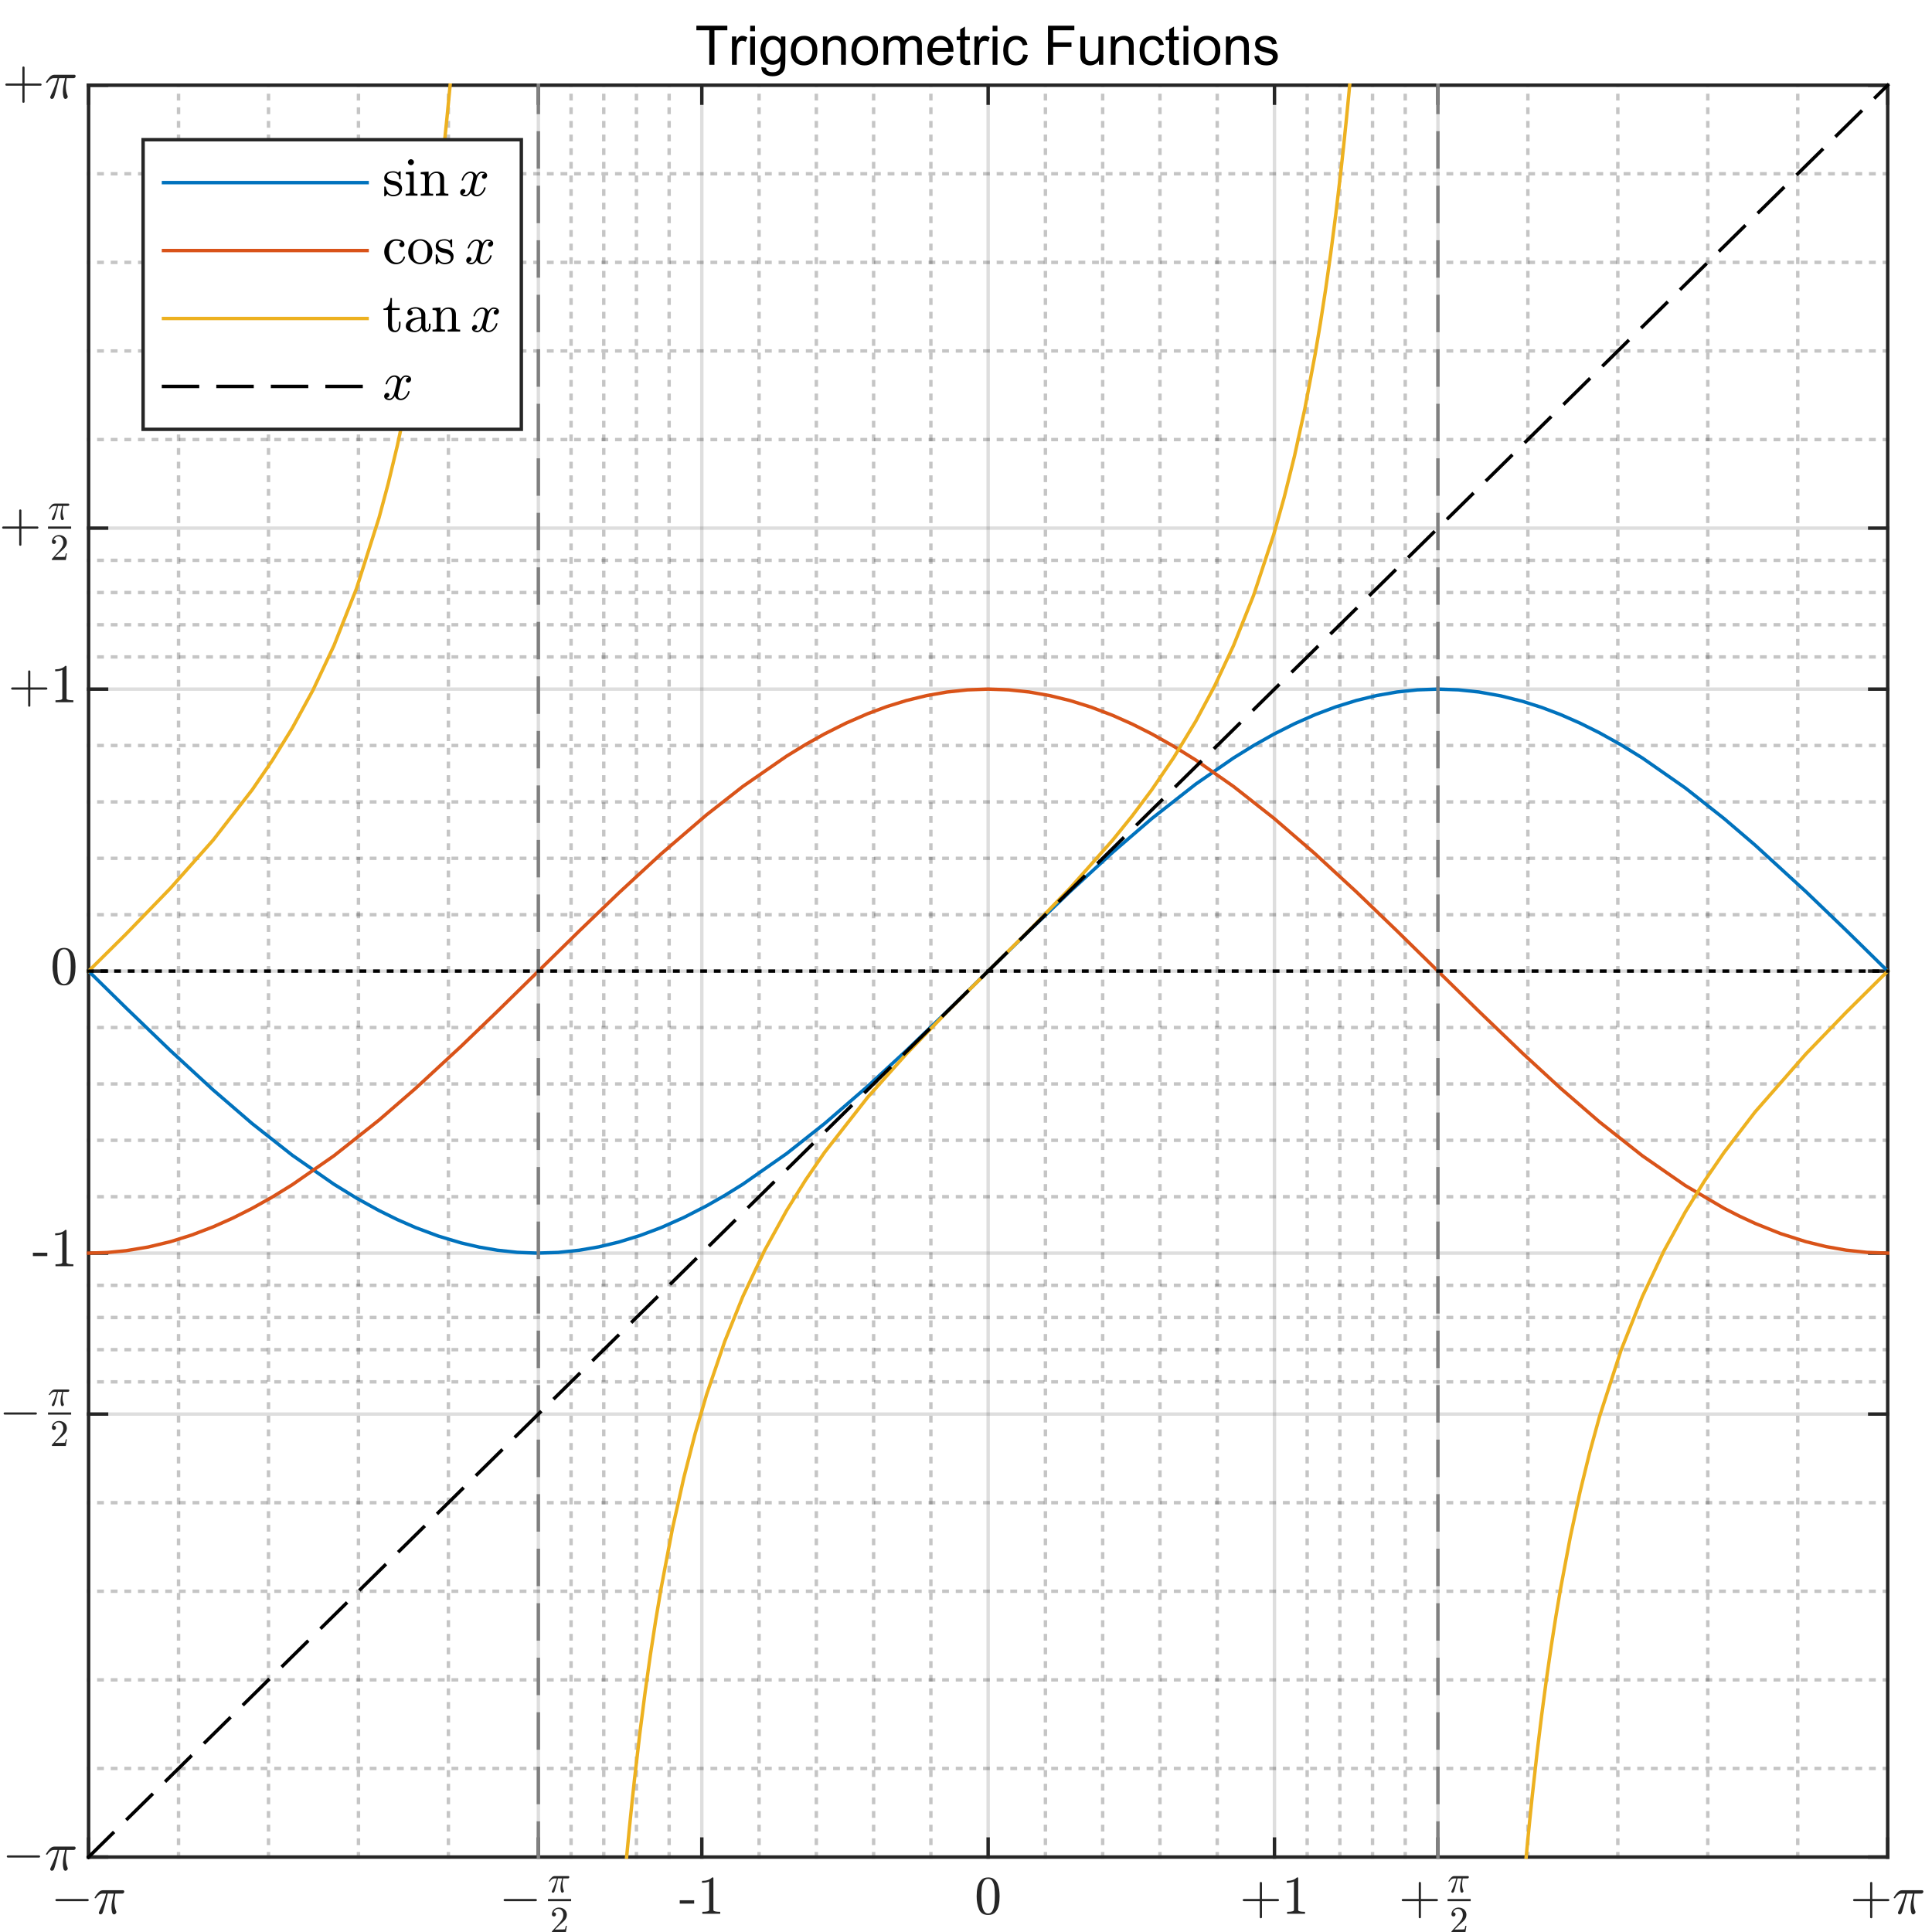 <?xml version="1.0"?>
<!DOCTYPE svg PUBLIC '-//W3C//DTD SVG 1.0//EN'
          'http://www.w3.org/TR/2001/REC-SVG-20010904/DTD/svg10.dtd'>
<svg xmlns:xlink="http://www.w3.org/1999/xlink" style="fill-opacity:1; color-rendering:auto; color-interpolation:auto; text-rendering:auto; stroke:black; stroke-linecap:square; stroke-miterlimit:10; shape-rendering:auto; stroke-opacity:1; fill:black; stroke-dasharray:none; font-weight:normal; stroke-width:1; font-family:'Dialog'; font-style:normal; stroke-linejoin:miter; font-size:12px; stroke-dashoffset:0; image-rendering:auto;" width="567" height="567" xmlns="http://www.w3.org/2000/svg"
><rect width="100%" height="100%" fill="#333333" stroke="none"/><!--Generated by the Batik Graphics2D SVG Generator--><defs id="genericDefs"
  /><g
  ><defs id="defs1"
    ><clipPath clipPathUnits="userSpaceOnUse" id="clipPath1"
      ><path d="M0 0 L567 0 L567 567 L0 567 L0 0 Z"
      /></clipPath
    ></defs
    ><g style="fill:white; stroke:white;"
    ><rect x="0" y="0" width="567" style="clip-path:url(#clipPath1); stroke:none;" height="567"
    /></g
    ><g style="fill:white; text-rendering:optimizeSpeed; color-rendering:optimizeSpeed; image-rendering:optimizeSpeed; shape-rendering:crispEdges; stroke:white; color-interpolation:sRGB;"
    ><rect x="0" width="567" height="567" y="0" style="stroke:none;"
      /><path style="stroke:none;" d="M26 545 L554 545 L554 25 L26 25 Z"
    /></g
    ><g style="stroke-linecap:butt; fill-opacity:0.251; fill:rgb(26,26,26); text-rendering:geometricPrecision; image-rendering:optimizeQuality; color-rendering:optimizeQuality; stroke-linejoin:bevel; stroke-dasharray:1,3; stroke:rgb(26,26,26); color-interpolation:linearRGB; stroke-opacity:0.251; stroke-miterlimit:1;"
    ><line y2="25" style="fill:none;" x1="52.4" x2="52.4" y1="545"
      /><line y2="25" style="fill:none;" x1="78.8" x2="78.8" y1="545"
      /><line y2="25" style="fill:none;" x1="105.2" x2="105.2" y1="545"
      /><line y2="25" style="fill:none;" x1="131.6" x2="131.6" y1="545"
      /><line y2="25" style="fill:none;" x1="167.593" x2="167.593" y1="545"
      /><line y2="25" style="fill:none;" x1="177.186" x2="177.186" y1="545"
      /><line y2="25" style="fill:none;" x1="186.78" x2="186.78" y1="545"
      /><line y2="25" style="fill:none;" x1="196.373" x2="196.373" y1="545"
      /><line y2="25" style="fill:none;" x1="222.773" x2="222.773" y1="545"
      /><line y2="25" style="fill:none;" x1="239.58" x2="239.58" y1="545"
      /><line y2="25" style="fill:none;" x1="256.387" x2="256.387" y1="545"
      /><line y2="25" style="fill:none;" x1="273.193" x2="273.193" y1="545"
      /><line y2="25" style="fill:none;" x1="306.807" x2="306.807" y1="545"
      /><line y2="25" style="fill:none;" x1="323.613" x2="323.613" y1="545"
      /><line y2="25" style="fill:none;" x1="340.42" x2="340.42" y1="545"
      /><line y2="25" style="fill:none;" x1="357.227" x2="357.227" y1="545"
      /><line y2="25" style="fill:none;" x1="383.627" x2="383.627" y1="545"
      /><line y2="25" style="fill:none;" x1="393.22" x2="393.22" y1="545"
      /><line y2="25" style="fill:none;" x1="402.813" x2="402.813" y1="545"
      /><line y2="25" style="fill:none;" x1="412.407" x2="412.407" y1="545"
      /><line y2="25" style="fill:none;" x1="448.4" x2="448.4" y1="545"
      /><line y2="25" style="fill:none;" x1="474.8" x2="474.8" y1="545"
      /><line y2="25" style="fill:none;" x1="501.2" x2="501.2" y1="545"
      /><line y2="25" style="fill:none;" x1="527.6" x2="527.6" y1="545"
    /></g
    ><g style="stroke-linecap:butt; fill-opacity:0.149; fill:rgb(38,38,38); text-rendering:geometricPrecision; image-rendering:optimizeQuality; color-rendering:optimizeQuality; stroke-linejoin:round; stroke:rgb(38,38,38); color-interpolation:linearRGB; stroke-opacity:0.149;"
    ><line y2="25" style="fill:none;" x1="26" x2="26" y1="545"
      /><line y2="25" style="fill:none;" x1="158" x2="158" y1="545"
      /><line y2="25" style="fill:none;" x1="205.966" x2="205.966" y1="545"
      /><line y2="25" style="fill:none;" x1="290" x2="290" y1="545"
      /><line y2="25" style="fill:none;" x1="374.034" x2="374.034" y1="545"
      /><line y2="25" style="fill:none;" x1="422" x2="422" y1="545"
      /><line y2="25" style="fill:none;" x1="554" x2="554" y1="545"
    /></g
    ><g style="stroke-linecap:butt; fill-opacity:0.251; fill:rgb(26,26,26); text-rendering:geometricPrecision; image-rendering:optimizeQuality; color-rendering:optimizeQuality; stroke-linejoin:bevel; stroke-dasharray:1,3; stroke:rgb(26,26,26); color-interpolation:linearRGB; stroke-opacity:0.251; stroke-miterlimit:1;"
    ><line y2="519" style="fill:none;" x1="554" x2="26" y1="519"
      /><line y2="493" style="fill:none;" x1="554" x2="26" y1="493"
      /><line y2="467" style="fill:none;" x1="554" x2="26" y1="467"
      /><line y2="441" style="fill:none;" x1="554" x2="26" y1="441"
      /><line y2="405.552" style="fill:none;" x1="554" x2="26" y1="405.552"
      /><line y2="396.104" style="fill:none;" x1="554" x2="26" y1="396.104"
      /><line y2="386.656" style="fill:none;" x1="554" x2="26" y1="386.656"
      /><line y2="377.209" style="fill:none;" x1="554" x2="26" y1="377.209"
      /><line y2="351.209" style="fill:none;" x1="554" x2="26" y1="351.209"
      /><line y2="334.656" style="fill:none;" x1="554" x2="26" y1="334.656"
      /><line y2="318.104" style="fill:none;" x1="554" x2="26" y1="318.104"
      /><line y2="301.552" style="fill:none;" x1="554" x2="26" y1="301.552"
      /><line y2="268.448" style="fill:none;" x1="554" x2="26" y1="268.448"
      /><line y2="251.896" style="fill:none;" x1="554" x2="26" y1="251.896"
      /><line y2="235.344" style="fill:none;" x1="554" x2="26" y1="235.344"
      /><line y2="218.792" style="fill:none;" x1="554" x2="26" y1="218.792"
      /><line y2="192.792" style="fill:none;" x1="554" x2="26" y1="192.792"
      /><line y2="183.344" style="fill:none;" x1="554" x2="26" y1="183.344"
      /><line y2="173.896" style="fill:none;" x1="554" x2="26" y1="173.896"
      /><line y2="164.448" style="fill:none;" x1="554" x2="26" y1="164.448"
      /><line y2="129" style="fill:none;" x1="554" x2="26" y1="129"
      /><line y2="103" style="fill:none;" x1="554" x2="26" y1="103"
      /><line y2="77" style="fill:none;" x1="554" x2="26" y1="77"
      /><line y2="51" style="fill:none;" x1="554" x2="26" y1="51"
    /></g
    ><g style="stroke-linecap:butt; fill-opacity:0.149; fill:rgb(38,38,38); text-rendering:geometricPrecision; image-rendering:optimizeQuality; color-rendering:optimizeQuality; stroke-linejoin:round; stroke:rgb(38,38,38); color-interpolation:linearRGB; stroke-opacity:0.149;"
    ><line y2="545" style="fill:none;" x1="554" x2="26" y1="545"
      /><line y2="415" style="fill:none;" x1="554" x2="26" y1="415"
      /><line y2="367.761" style="fill:none;" x1="554" x2="26" y1="367.761"
      /><line y2="285" style="fill:none;" x1="554" x2="26" y1="285"
      /><line y2="202.239" style="fill:none;" x1="554" x2="26" y1="202.239"
      /><line y2="155" style="fill:none;" x1="554" x2="26" y1="155"
      /><line y2="25" style="fill:none;" x1="554" x2="26" y1="25"
      /><line x1="26" x2="554" y1="545" style="stroke-linecap:square; fill-opacity:1; fill:none; stroke-opacity:1;" y2="545"
      /><line x1="26" x2="554" y1="25" style="stroke-linecap:square; fill-opacity:1; fill:none; stroke-opacity:1;" y2="25"
      /><line x1="26" x2="26" y1="545" style="stroke-linecap:square; fill-opacity:1; fill:none; stroke-opacity:1;" y2="539.72"
      /><line x1="158" x2="158" y1="545" style="stroke-linecap:square; fill-opacity:1; fill:none; stroke-opacity:1;" y2="539.72"
      /><line x1="205.966" x2="205.966" y1="545" style="stroke-linecap:square; fill-opacity:1; fill:none; stroke-opacity:1;" y2="539.72"
      /><line x1="290" x2="290" y1="545" style="stroke-linecap:square; fill-opacity:1; fill:none; stroke-opacity:1;" y2="539.72"
      /><line x1="374.034" x2="374.034" y1="545" style="stroke-linecap:square; fill-opacity:1; fill:none; stroke-opacity:1;" y2="539.72"
      /><line x1="422" x2="422" y1="545" style="stroke-linecap:square; fill-opacity:1; fill:none; stroke-opacity:1;" y2="539.72"
      /><line x1="554" x2="554" y1="545" style="stroke-linecap:square; fill-opacity:1; fill:none; stroke-opacity:1;" y2="539.72"
      /><line x1="26" x2="26" y1="25" style="stroke-linecap:square; fill-opacity:1; fill:none; stroke-opacity:1;" y2="30.28"
      /><line x1="158" x2="158" y1="25" style="stroke-linecap:square; fill-opacity:1; fill:none; stroke-opacity:1;" y2="30.28"
      /><line x1="205.966" x2="205.966" y1="25" style="stroke-linecap:square; fill-opacity:1; fill:none; stroke-opacity:1;" y2="30.28"
      /><line x1="290" x2="290" y1="25" style="stroke-linecap:square; fill-opacity:1; fill:none; stroke-opacity:1;" y2="30.28"
      /><line x1="374.034" x2="374.034" y1="25" style="stroke-linecap:square; fill-opacity:1; fill:none; stroke-opacity:1;" y2="30.28"
      /><line x1="422" x2="422" y1="25" style="stroke-linecap:square; fill-opacity:1; fill:none; stroke-opacity:1;" y2="30.28"
      /><line x1="554" x2="554" y1="25" style="stroke-linecap:square; fill-opacity:1; fill:none; stroke-opacity:1;" y2="30.28"
    /></g
    ><g transform="translate(26,548.2)" style="font-size:16px; fill:rgb(38,38,38); text-rendering:geometricPrecision; image-rendering:optimizeQuality; color-rendering:optimizeQuality; font-family:'mwb_cmsy10'; stroke:rgb(38,38,38); color-interpolation:linearRGB;"
    ><path style="stroke:none;" d="M-9.429 9.752 Q-9.569 9.752 -9.655 9.651 Q-9.741 9.549 -9.741 9.44 Q-9.741 9.315 -9.655 9.213 Q-9.569 9.112 -9.429 9.112 L-0.257 9.112 Q-0.132 9.112 -0.046 9.213 Q0.04 9.315 0.04 9.44 Q0.04 9.549 -0.046 9.651 Q-0.132 9.752 -0.257 9.752 L-9.429 9.752 Z"
      /><path style="stroke:none;" d="M3 13.159 Q3 13.081 3.062 12.909 Q3.5 11.971 3.891 11.081 Q4.281 10.19 4.586 9.338 Q4.891 8.487 5.156 7.534 L4.125 7.534 Q3.547 7.534 3.039 7.901 Q2.531 8.268 2.188 8.831 Q2.156 8.893 2.094 8.893 L1.906 8.893 Q1.766 8.893 1.766 8.737 Q1.766 8.706 1.797 8.643 Q2.312 7.752 2.914 7.143 Q3.516 6.534 4.266 6.534 L10.062 6.534 Q10.234 6.534 10.352 6.643 Q10.469 6.752 10.469 6.94 Q10.469 7.174 10.297 7.354 Q10.125 7.534 9.891 7.534 L7.859 7.534 Q7.594 8.784 7.578 9.987 Q7.578 11.518 8.109 12.768 Q8.156 12.862 8.156 12.956 Q8.156 13.127 8.055 13.276 Q7.953 13.424 7.797 13.526 Q7.641 13.627 7.453 13.627 Q7.031 13.627 6.875 12.932 Q6.719 12.237 6.719 11.596 Q6.719 10.674 6.875 9.831 Q7.031 8.987 7.375 7.534 L5.641 7.534 Q4.375 12.659 4.109 13.174 Q3.891 13.627 3.484 13.627 Q3.297 13.627 3.148 13.495 Q3 13.362 3 13.159 Z"
    /></g
    ><g transform="translate(158,548.2)" style="font-size:16px; fill:rgb(38,38,38); text-rendering:geometricPrecision; image-rendering:optimizeQuality; color-rendering:optimizeQuality; font-family:'mwb_cmsy10'; stroke:rgb(38,38,38); color-interpolation:linearRGB;"
    ><path style="stroke:none;" d="M-9.895 9.752 Q-10.035 9.752 -10.121 9.651 Q-10.207 9.549 -10.207 9.44 Q-10.207 9.315 -10.121 9.213 Q-10.035 9.112 -9.895 9.112 L-0.723 9.112 Q-0.598 9.112 -0.512 9.213 Q-0.426 9.315 -0.426 9.44 Q-0.426 9.549 -0.512 9.651 Q-0.598 9.752 -0.723 9.752 L-9.895 9.752 Z"
      /><path style="stroke:none;" d="M3.938 6.953 Q3.938 6.89 3.985 6.781 Q4.298 6.14 4.564 5.523 Q4.829 4.906 5.04 4.32 Q5.251 3.734 5.423 3.078 L4.72 3.078 Q4.314 3.078 3.97 3.328 Q3.626 3.578 3.392 3.968 Q3.36 4.015 3.329 4.015 L3.188 4.015 Q3.095 4.015 3.095 3.906 Q3.095 3.89 3.11 3.843 Q3.47 3.234 3.884 2.812 Q4.298 2.39 4.814 2.39 L8.798 2.39 Q8.907 2.39 8.993 2.468 Q9.079 2.546 9.079 2.671 Q9.079 2.843 8.962 2.961 Q8.845 3.078 8.688 3.078 L7.282 3.078 Q7.11 3.937 7.095 4.765 Q7.095 5.828 7.454 6.671 Q7.485 6.75 7.485 6.812 Q7.485 6.937 7.415 7.039 Q7.345 7.14 7.235 7.203 Q7.126 7.265 7.001 7.265 Q6.72 7.265 6.61 6.789 Q6.501 6.312 6.501 5.875 Q6.501 5.25 6.61 4.664 Q6.72 4.078 6.954 3.078 L5.751 3.078 Q4.892 6.609 4.704 6.968 Q4.548 7.265 4.282 7.265 Q4.142 7.265 4.04 7.179 Q3.938 7.093 3.938 6.953 Z"
      /><rect x="2.829" width="6.786" height="0.64" y="9.12" style="stroke:none;"
      /><path style="stroke:none;" d="M3.969 18.957 L3.969 18.66 Q3.969 18.629 3.985 18.598 L5.704 16.707 Q6.094 16.285 6.329 16.004 Q6.563 15.723 6.805 15.356 Q7.047 14.989 7.18 14.598 Q7.313 14.207 7.313 13.786 Q7.313 13.332 7.149 12.918 Q6.985 12.504 6.657 12.262 Q6.329 12.02 5.86 12.02 Q5.375 12.02 4.993 12.309 Q4.61 12.598 4.454 13.051 Q4.5 13.036 4.579 13.036 Q4.829 13.036 5 13.2 Q5.172 13.364 5.172 13.629 Q5.172 13.879 5 14.059 Q4.829 14.239 4.579 14.239 Q4.313 14.239 4.141 14.059 Q3.969 13.879 3.969 13.629 Q3.969 13.223 4.125 12.856 Q4.282 12.489 4.571 12.207 Q4.86 11.926 5.235 11.778 Q5.61 11.629 6.016 11.629 Q6.641 11.629 7.188 11.895 Q7.735 12.161 8.047 12.645 Q8.36 13.129 8.36 13.786 Q8.36 14.27 8.149 14.7 Q7.938 15.129 7.618 15.481 Q7.297 15.832 6.782 16.278 Q6.266 16.723 6.11 16.864 L4.86 18.067 L5.922 18.067 Q6.704 18.067 7.227 18.051 Q7.75 18.035 7.782 18.004 Q7.907 17.879 8.047 17.004 L8.36 17.004 L8.047 18.957 L3.969 18.957 Z"
    /></g
    ><g transform="translate(205.966,548.2)" style="font-size:16px; fill:rgb(38,38,38); text-rendering:geometricPrecision; image-rendering:optimizeQuality; color-rendering:optimizeQuality; font-family:'mwa_cmr10'; stroke:rgb(38,38,38); color-interpolation:linearRGB;"
    ><path style="stroke:none;" d="M-6.479 10.471 L-6.479 9.487 L-2.245 9.487 L-2.245 10.471 L-6.479 10.471 Z"
      /><path style="stroke:none;" d="M0.151 13.44 L0.151 12.877 Q2.151 12.877 2.151 12.362 L2.151 3.971 Q1.323 4.362 0.057 4.362 L0.057 3.799 Q2.026 3.799 3.026 2.784 L3.245 2.784 Q3.307 2.784 3.354 2.823 Q3.401 2.862 3.401 2.924 L3.401 12.362 Q3.401 12.877 5.401 12.877 L5.401 13.44 L0.151 13.44 Z"
    /></g
    ><g transform="translate(290,548.2)" style="font-size:16px; fill:rgb(38,38,38); text-rendering:geometricPrecision; image-rendering:optimizeQuality; color-rendering:optimizeQuality; font-family:'mwa_cmr10'; stroke:rgb(38,38,38); color-interpolation:linearRGB;"
    ><path style="stroke:none;" d="M0 13.799 Q-1.953 13.799 -2.664 12.182 Q-3.375 10.565 -3.375 8.331 Q-3.375 6.94 -3.117 5.713 Q-2.859 4.487 -2.109 3.635 Q-1.359 2.784 0 2.784 Q1.062 2.784 1.734 3.299 Q2.406 3.815 2.758 4.627 Q3.109 5.44 3.234 6.377 Q3.359 7.315 3.359 8.331 Q3.359 9.706 3.109 10.909 Q2.859 12.112 2.117 12.956 Q1.375 13.799 0 13.799 ZM0 13.377 Q0.891 13.377 1.328 12.463 Q1.766 11.549 1.867 10.44 Q1.969 9.331 1.969 8.081 Q1.969 6.877 1.867 5.862 Q1.766 4.846 1.336 4.018 Q0.906 3.19 0 3.19 Q-0.906 3.19 -1.344 4.018 Q-1.781 4.846 -1.883 5.862 Q-1.984 6.877 -1.984 8.081 Q-1.984 8.971 -1.938 9.76 Q-1.891 10.549 -1.703 11.385 Q-1.516 12.221 -1.102 12.799 Q-0.688 13.377 0 13.377 Z"
    /></g
    ><g transform="translate(374.034,548.2)" style="font-size:16px; fill:rgb(38,38,38); text-rendering:geometricPrecision; image-rendering:optimizeQuality; color-rendering:optimizeQuality; font-family:'mwa_cmr10'; stroke:rgb(38,38,38); color-interpolation:linearRGB;"
    ><path style="stroke:none;" d="M-9.019 9.752 Q-9.144 9.752 -9.23 9.651 Q-9.316 9.549 -9.316 9.44 Q-9.316 9.315 -9.23 9.213 Q-9.144 9.112 -9.019 9.112 L-4.316 9.112 L-4.316 4.393 Q-4.316 4.268 -4.222 4.19 Q-4.128 4.112 -3.988 4.112 Q-3.878 4.112 -3.777 4.19 Q-3.675 4.268 -3.675 4.393 L-3.675 9.112 L1.028 9.112 Q1.153 9.112 1.239 9.213 Q1.325 9.315 1.325 9.44 Q1.325 9.549 1.239 9.651 Q1.153 9.752 1.028 9.752 L-3.675 9.752 L-3.675 14.487 Q-3.675 14.612 -3.777 14.69 Q-3.878 14.768 -3.988 14.768 Q-4.128 14.768 -4.222 14.69 Q-4.316 14.612 -4.316 14.487 L-4.316 9.752 L-9.019 9.752 Z"
      /><path style="stroke:none;" d="M3.707 13.44 L3.707 12.877 Q5.707 12.877 5.707 12.362 L5.707 3.971 Q4.878 4.362 3.613 4.362 L3.613 3.799 Q5.582 3.799 6.582 2.784 L6.8 2.784 Q6.863 2.784 6.91 2.823 Q6.957 2.862 6.957 2.924 L6.957 12.362 Q6.957 12.877 8.957 12.877 L8.957 13.44 L3.707 13.44 Z"
    /></g
    ><g transform="translate(422,548.2)" style="font-size:16px; fill:rgb(38,38,38); text-rendering:geometricPrecision; image-rendering:optimizeQuality; color-rendering:optimizeQuality; font-family:'mwa_cmr10'; stroke:rgb(38,38,38); color-interpolation:linearRGB;"
    ><path style="stroke:none;" d="M-10.332 9.752 Q-10.457 9.752 -10.543 9.651 Q-10.629 9.549 -10.629 9.44 Q-10.629 9.315 -10.543 9.213 Q-10.457 9.112 -10.332 9.112 L-5.629 9.112 L-5.629 4.393 Q-5.629 4.268 -5.535 4.19 Q-5.442 4.112 -5.301 4.112 Q-5.192 4.112 -5.09 4.19 Q-4.988 4.268 -4.988 4.393 L-4.988 9.112 L-0.285 9.112 Q-0.16 9.112 -0.074 9.213 Q0.012 9.315 0.012 9.44 Q0.012 9.549 -0.074 9.651 Q-0.16 9.752 -0.285 9.752 L-4.988 9.752 L-4.988 14.487 Q-4.988 14.612 -5.09 14.69 Q-5.192 14.768 -5.301 14.768 Q-5.442 14.768 -5.535 14.69 Q-5.629 14.612 -5.629 14.487 L-5.629 9.752 L-10.332 9.752 Z"
      /><path style="stroke:none;" d="M3.938 6.953 Q3.938 6.89 3.985 6.781 Q4.298 6.14 4.564 5.523 Q4.829 4.906 5.04 4.32 Q5.251 3.734 5.423 3.078 L4.72 3.078 Q4.314 3.078 3.97 3.328 Q3.626 3.578 3.392 3.968 Q3.36 4.015 3.329 4.015 L3.188 4.015 Q3.095 4.015 3.095 3.906 Q3.095 3.89 3.11 3.843 Q3.47 3.234 3.884 2.812 Q4.298 2.39 4.814 2.39 L8.798 2.39 Q8.907 2.39 8.993 2.468 Q9.079 2.546 9.079 2.671 Q9.079 2.843 8.962 2.961 Q8.845 3.078 8.688 3.078 L7.282 3.078 Q7.11 3.937 7.095 4.765 Q7.095 5.828 7.454 6.671 Q7.485 6.75 7.485 6.812 Q7.485 6.937 7.415 7.039 Q7.345 7.14 7.235 7.203 Q7.126 7.265 7.001 7.265 Q6.72 7.265 6.61 6.789 Q6.501 6.312 6.501 5.875 Q6.501 5.25 6.61 4.664 Q6.72 4.078 6.954 3.078 L5.751 3.078 Q4.892 6.609 4.704 6.968 Q4.548 7.265 4.282 7.265 Q4.142 7.265 4.04 7.179 Q3.938 7.093 3.938 6.953 Z"
      /><rect x="2.829" width="6.786" height="0.64" y="9.12" style="stroke:none;"
      /><path style="stroke:none;" d="M3.969 18.957 L3.969 18.66 Q3.969 18.629 3.985 18.598 L5.704 16.707 Q6.094 16.285 6.329 16.004 Q6.563 15.723 6.805 15.356 Q7.047 14.989 7.18 14.598 Q7.313 14.207 7.313 13.786 Q7.313 13.332 7.149 12.918 Q6.985 12.504 6.657 12.262 Q6.329 12.02 5.86 12.02 Q5.375 12.02 4.993 12.309 Q4.61 12.598 4.454 13.051 Q4.5 13.036 4.579 13.036 Q4.829 13.036 5 13.2 Q5.172 13.364 5.172 13.629 Q5.172 13.879 5 14.059 Q4.829 14.239 4.579 14.239 Q4.313 14.239 4.141 14.059 Q3.969 13.879 3.969 13.629 Q3.969 13.223 4.125 12.856 Q4.282 12.489 4.571 12.207 Q4.86 11.926 5.235 11.778 Q5.61 11.629 6.016 11.629 Q6.641 11.629 7.188 11.895 Q7.735 12.161 8.047 12.645 Q8.36 13.129 8.36 13.786 Q8.36 14.27 8.149 14.7 Q7.938 15.129 7.618 15.481 Q7.297 15.832 6.782 16.278 Q6.266 16.723 6.11 16.864 L4.86 18.067 L5.922 18.067 Q6.704 18.067 7.227 18.051 Q7.75 18.035 7.782 18.004 Q7.907 17.879 8.047 17.004 L8.36 17.004 L8.047 18.957 L3.969 18.957 Z"
    /></g
    ><g transform="translate(554,548.2)" style="font-size:16px; fill:rgb(38,38,38); text-rendering:geometricPrecision; image-rendering:optimizeQuality; color-rendering:optimizeQuality; font-family:'mwa_cmr10'; stroke:rgb(38,38,38); color-interpolation:linearRGB;"
    ><path style="stroke:none;" d="M-9.866 9.752 Q-9.991 9.752 -10.077 9.651 Q-10.163 9.549 -10.163 9.44 Q-10.163 9.315 -10.077 9.213 Q-9.991 9.112 -9.866 9.112 L-5.163 9.112 L-5.163 4.393 Q-5.163 4.268 -5.069 4.19 Q-4.976 4.112 -4.835 4.112 Q-4.726 4.112 -4.624 4.19 Q-4.523 4.268 -4.523 4.393 L-4.523 9.112 L0.18 9.112 Q0.305 9.112 0.392 9.213 Q0.477 9.315 0.477 9.44 Q0.477 9.549 0.392 9.651 Q0.305 9.752 0.18 9.752 L-4.523 9.752 L-4.523 14.487 Q-4.523 14.612 -4.624 14.69 Q-4.726 14.768 -4.835 14.768 Q-4.976 14.768 -5.069 14.69 Q-5.163 14.612 -5.163 14.487 L-5.163 9.752 L-9.866 9.752 Z"
      /><path style="stroke:none;" d="M3 13.159 Q3 13.081 3.062 12.909 Q3.5 11.971 3.891 11.081 Q4.281 10.19 4.586 9.338 Q4.891 8.487 5.156 7.534 L4.125 7.534 Q3.547 7.534 3.039 7.901 Q2.531 8.268 2.188 8.831 Q2.156 8.893 2.094 8.893 L1.906 8.893 Q1.766 8.893 1.766 8.737 Q1.766 8.706 1.797 8.643 Q2.312 7.752 2.914 7.143 Q3.516 6.534 4.266 6.534 L10.062 6.534 Q10.234 6.534 10.352 6.643 Q10.469 6.752 10.469 6.94 Q10.469 7.174 10.297 7.354 Q10.125 7.534 9.891 7.534 L7.859 7.534 Q7.594 8.784 7.578 9.987 Q7.578 11.518 8.109 12.768 Q8.156 12.862 8.156 12.956 Q8.156 13.127 8.055 13.276 Q7.953 13.424 7.797 13.526 Q7.641 13.627 7.453 13.627 Q7.031 13.627 6.875 12.932 Q6.719 12.237 6.719 11.596 Q6.719 10.674 6.875 9.831 Q7.031 8.987 7.375 7.534 L5.641 7.534 Q4.375 12.659 4.109 13.174 Q3.891 13.627 3.484 13.627 Q3.297 13.627 3.148 13.495 Q3 13.362 3 13.159 Z"
    /></g
    ><g style="fill:rgb(38,38,38); text-rendering:geometricPrecision; color-rendering:optimizeQuality; image-rendering:optimizeQuality; stroke-linejoin:round; stroke:rgb(38,38,38); color-interpolation:linearRGB;"
    ><line y2="25" style="fill:none;" x1="26" x2="26" y1="545"
      /><line y2="25" style="fill:none;" x1="554" x2="554" y1="545"
      /><line y2="545" style="fill:none;" x1="26" x2="31.28" y1="545"
      /><line y2="415" style="fill:none;" x1="26" x2="31.28" y1="415"
      /><line y2="367.761" style="fill:none;" x1="26" x2="31.28" y1="367.761"
      /><line y2="285" style="fill:none;" x1="26" x2="31.28" y1="285"
      /><line y2="202.239" style="fill:none;" x1="26" x2="31.28" y1="202.239"
      /><line y2="155" style="fill:none;" x1="26" x2="31.28" y1="155"
      /><line y2="25" style="fill:none;" x1="26" x2="31.28" y1="25"
      /><line y2="545" style="fill:none;" x1="554" x2="548.72" y1="545"
      /><line y2="415" style="fill:none;" x1="554" x2="548.72" y1="415"
      /><line y2="367.761" style="fill:none;" x1="554" x2="548.72" y1="367.761"
      /><line y2="285" style="fill:none;" x1="554" x2="548.72" y1="285"
      /><line y2="202.239" style="fill:none;" x1="554" x2="548.72" y1="202.239"
      /><line y2="155" style="fill:none;" x1="554" x2="548.72" y1="155"
      /><line y2="25" style="fill:none;" x1="554" x2="548.72" y1="25"
    /></g
    ><g transform="translate(22.8,545)" style="font-size:16px; fill:rgb(38,38,38); text-rendering:geometricPrecision; image-rendering:optimizeQuality; color-rendering:optimizeQuality; font-family:'mwb_cmsy10'; stroke:rgb(38,38,38); color-interpolation:linearRGB;"
    ><path style="stroke:none;" d="M-20.498 0.152 Q-20.639 0.152 -20.725 0.051 Q-20.811 -0.051 -20.811 -0.16 Q-20.811 -0.285 -20.725 -0.387 Q-20.639 -0.488 -20.498 -0.488 L-11.326 -0.488 Q-11.201 -0.488 -11.116 -0.387 Q-11.03 -0.285 -11.03 -0.16 Q-11.03 -0.051 -11.116 0.051 Q-11.201 0.152 -11.326 0.152 L-20.498 0.152 Z"
    /></g
    ><g transform="translate(22.8,545)" style="font-size:16px; fill:rgb(38,38,38); text-rendering:geometricPrecision; image-rendering:optimizeQuality; color-rendering:optimizeQuality; font-family:'mwb_cmmi10'; stroke:rgb(38,38,38); color-interpolation:linearRGB;"
    ><path style="stroke:none;" d="M-8.069 3.559 Q-8.069 3.481 -8.007 3.309 Q-7.569 2.371 -7.179 1.481 Q-6.788 0.59 -6.484 -0.262 Q-6.179 -1.113 -5.913 -2.066 L-6.944 -2.066 Q-7.523 -2.066 -8.03 -1.699 Q-8.538 -1.332 -8.882 -0.769 Q-8.913 -0.707 -8.976 -0.707 L-9.163 -0.707 Q-9.304 -0.707 -9.304 -0.863 Q-9.304 -0.894 -9.273 -0.957 Q-8.757 -1.848 -8.155 -2.457 Q-7.554 -3.066 -6.804 -3.066 L-1.007 -3.066 Q-0.835 -3.066 -0.718 -2.957 Q-0.601 -2.848 -0.601 -2.66 Q-0.601 -2.426 -0.773 -2.246 Q-0.945 -2.066 -1.179 -2.066 L-3.21 -2.066 Q-3.476 -0.816 -3.491 0.387 Q-3.491 1.918 -2.96 3.168 Q-2.913 3.262 -2.913 3.356 Q-2.913 3.527 -3.015 3.676 Q-3.116 3.824 -3.273 3.926 Q-3.429 4.027 -3.616 4.027 Q-4.038 4.027 -4.194 3.332 Q-4.351 2.637 -4.351 1.996 Q-4.351 1.074 -4.194 0.231 Q-4.038 -0.613 -3.695 -2.066 L-5.429 -2.066 Q-6.694 3.059 -6.96 3.574 Q-7.179 4.027 -7.585 4.027 Q-7.773 4.027 -7.921 3.895 Q-8.069 3.762 -8.069 3.559 Z"
    /></g
    ><g transform="translate(22.8,415)" style="font-size:16px; fill:rgb(38,38,38); text-rendering:geometricPrecision; image-rendering:optimizeQuality; color-rendering:optimizeQuality; font-family:'mwb_cmsy10'; stroke:rgb(38,38,38); color-interpolation:linearRGB;"
    ><path style="stroke:none;" d="M-21.43 0.152 Q-21.571 0.152 -21.657 0.051 Q-21.742 -0.051 -21.742 -0.16 Q-21.742 -0.285 -21.657 -0.387 Q-21.571 -0.488 -21.43 -0.488 L-12.258 -0.488 Q-12.133 -0.488 -12.047 -0.387 Q-11.961 -0.285 -11.961 -0.16 Q-11.961 -0.051 -12.047 0.051 Q-12.133 0.152 -12.258 0.152 L-21.43 0.152 Z"
      /><path style="stroke:none;" d="M-7.597 -2.647 Q-7.597 -2.71 -7.55 -2.819 Q-7.237 -3.46 -6.972 -4.077 Q-6.706 -4.694 -6.495 -5.28 Q-6.284 -5.866 -6.112 -6.522 L-6.816 -6.522 Q-7.222 -6.522 -7.566 -6.272 Q-7.909 -6.022 -8.144 -5.632 Q-8.175 -5.585 -8.206 -5.585 L-8.347 -5.585 Q-8.441 -5.585 -8.441 -5.694 Q-8.441 -5.71 -8.425 -5.757 Q-8.066 -6.366 -7.651 -6.788 Q-7.237 -7.21 -6.722 -7.21 L-2.737 -7.21 Q-2.628 -7.21 -2.542 -7.132 Q-2.456 -7.053 -2.456 -6.928 Q-2.456 -6.757 -2.573 -6.639 Q-2.691 -6.522 -2.847 -6.522 L-4.253 -6.522 Q-4.425 -5.663 -4.441 -4.835 Q-4.441 -3.772 -4.081 -2.929 Q-4.05 -2.85 -4.05 -2.788 Q-4.05 -2.663 -4.12 -2.561 Q-4.191 -2.46 -4.3 -2.397 Q-4.409 -2.335 -4.534 -2.335 Q-4.816 -2.335 -4.925 -2.811 Q-5.034 -3.288 -5.034 -3.725 Q-5.034 -4.35 -4.925 -4.936 Q-4.816 -5.522 -4.581 -6.522 L-5.784 -6.522 Q-6.644 -2.991 -6.831 -2.632 Q-6.987 -2.335 -7.253 -2.335 Q-7.394 -2.335 -7.495 -2.421 Q-7.597 -2.507 -7.597 -2.647 Z"
      /><rect x="-8.706" width="6.786" height="0.64" y="-0.48" style="stroke:none;"
      /><path style="stroke:none;" d="M-7.566 9.357 L-7.566 9.06 Q-7.566 9.029 -7.551 8.998 L-5.832 7.107 Q-5.441 6.686 -5.207 6.404 Q-4.972 6.123 -4.73 5.756 Q-4.488 5.389 -4.355 4.998 Q-4.222 4.607 -4.222 4.186 Q-4.222 3.732 -4.386 3.318 Q-4.551 2.904 -4.879 2.662 Q-5.207 2.42 -5.676 2.42 Q-6.16 2.42 -6.543 2.709 Q-6.926 2.998 -7.082 3.451 Q-7.035 3.436 -6.957 3.436 Q-6.707 3.436 -6.535 3.6 Q-6.363 3.764 -6.363 4.029 Q-6.363 4.279 -6.535 4.459 Q-6.707 4.639 -6.957 4.639 Q-7.222 4.639 -7.394 4.459 Q-7.566 4.279 -7.566 4.029 Q-7.566 3.623 -7.41 3.256 Q-7.254 2.889 -6.965 2.607 Q-6.676 2.326 -6.301 2.178 Q-5.926 2.029 -5.519 2.029 Q-4.894 2.029 -4.347 2.295 Q-3.801 2.561 -3.488 3.045 Q-3.176 3.529 -3.176 4.186 Q-3.176 4.67 -3.386 5.1 Q-3.597 5.529 -3.918 5.881 Q-4.238 6.232 -4.754 6.678 Q-5.269 7.123 -5.426 7.264 L-6.676 8.467 L-5.613 8.467 Q-4.832 8.467 -4.308 8.451 Q-3.785 8.435 -3.754 8.404 Q-3.629 8.279 -3.488 7.404 L-3.176 7.404 L-3.488 9.357 L-7.566 9.357 Z"
    /></g
    ><g transform="translate(22.8,367.761)" style="font-size:16px; fill:rgb(38,38,38); text-rendering:geometricPrecision; image-rendering:optimizeQuality; color-rendering:optimizeQuality; font-family:'mwa_cmr10'; stroke:rgb(38,38,38); color-interpolation:linearRGB;"
    ><path style="stroke:none;" d="M-13.146 0.871 L-13.146 -0.113 L-8.912 -0.113 L-8.912 0.871 L-13.146 0.871 Z"
      /><path style="stroke:none;" d="M-6.516 3.84 L-6.516 3.277 Q-4.516 3.277 -4.516 2.762 L-4.516 -5.629 Q-5.344 -5.238 -6.609 -5.238 L-6.609 -5.801 Q-4.641 -5.801 -3.641 -6.816 L-3.422 -6.816 Q-3.359 -6.816 -3.312 -6.777 Q-3.266 -6.738 -3.266 -6.676 L-3.266 2.762 Q-3.266 3.277 -1.266 3.277 L-1.266 3.84 L-6.516 3.84 Z"
    /></g
    ><g transform="translate(22.8,285)" style="font-size:16px; fill:rgb(38,38,38); text-rendering:geometricPrecision; image-rendering:optimizeQuality; color-rendering:optimizeQuality; font-family:'mwa_cmr10'; stroke:rgb(38,38,38); color-interpolation:linearRGB;"
    ><path style="stroke:none;" d="M-4 4.199 Q-5.953 4.199 -6.664 2.582 Q-7.375 0.965 -7.375 -1.269 Q-7.375 -2.66 -7.117 -3.887 Q-6.859 -5.113 -6.109 -5.965 Q-5.359 -6.816 -4 -6.816 Q-2.938 -6.816 -2.266 -6.301 Q-1.594 -5.785 -1.242 -4.973 Q-0.891 -4.16 -0.766 -3.223 Q-0.641 -2.285 -0.641 -1.269 Q-0.641 0.106 -0.891 1.309 Q-1.141 2.512 -1.883 3.356 Q-2.625 4.199 -4 4.199 ZM-4 3.777 Q-3.109 3.777 -2.672 2.863 Q-2.234 1.949 -2.133 0.84 Q-2.031 -0.269 -2.031 -1.519 Q-2.031 -2.723 -2.133 -3.738 Q-2.234 -4.754 -2.664 -5.582 Q-3.094 -6.41 -4 -6.41 Q-4.906 -6.41 -5.344 -5.582 Q-5.781 -4.754 -5.883 -3.738 Q-5.984 -2.723 -5.984 -1.519 Q-5.984 -0.629 -5.938 0.16 Q-5.891 0.949 -5.703 1.785 Q-5.516 2.621 -5.102 3.199 Q-4.688 3.777 -4 3.777 Z"
    /></g
    ><g transform="translate(22.8,202.239)" style="font-size:16px; fill:rgb(38,38,38); text-rendering:geometricPrecision; image-rendering:optimizeQuality; color-rendering:optimizeQuality; font-family:'mwa_cmr10'; stroke:rgb(38,38,38); color-interpolation:linearRGB;"
    ><path style="stroke:none;" d="M-19.241 0.152 Q-19.366 0.152 -19.452 0.051 Q-19.538 -0.051 -19.538 -0.16 Q-19.538 -0.285 -19.452 -0.387 Q-19.366 -0.488 -19.241 -0.488 L-14.538 -0.488 L-14.538 -5.207 Q-14.538 -5.332 -14.444 -5.41 Q-14.351 -5.488 -14.21 -5.488 Q-14.101 -5.488 -13.999 -5.41 Q-13.898 -5.332 -13.898 -5.207 L-13.898 -0.488 L-9.194 -0.488 Q-9.069 -0.488 -8.984 -0.387 Q-8.898 -0.285 -8.898 -0.16 Q-8.898 -0.051 -8.984 0.051 Q-9.069 0.152 -9.194 0.152 L-13.898 0.152 L-13.898 4.887 Q-13.898 5.012 -13.999 5.09 Q-14.101 5.168 -14.21 5.168 Q-14.351 5.168 -14.444 5.09 Q-14.538 5.012 -14.538 4.887 L-14.538 0.152 L-19.241 0.152 Z"
      /><path style="stroke:none;" d="M-6.516 3.84 L-6.516 3.277 Q-4.516 3.277 -4.516 2.762 L-4.516 -5.629 Q-5.344 -5.238 -6.609 -5.238 L-6.609 -5.801 Q-4.641 -5.801 -3.641 -6.816 L-3.422 -6.816 Q-3.359 -6.816 -3.312 -6.777 Q-3.266 -6.738 -3.266 -6.676 L-3.266 2.762 Q-3.266 3.277 -1.266 3.277 L-1.266 3.84 L-6.516 3.84 Z"
    /></g
    ><g transform="translate(22.8,155)" style="font-size:16px; fill:rgb(38,38,38); text-rendering:geometricPrecision; image-rendering:optimizeQuality; color-rendering:optimizeQuality; font-family:'mwa_cmr10'; stroke:rgb(38,38,38); color-interpolation:linearRGB;"
    ><path style="stroke:none;" d="M-21.867 0.152 Q-21.992 0.152 -22.078 0.051 Q-22.164 -0.051 -22.164 -0.16 Q-22.164 -0.285 -22.078 -0.387 Q-21.992 -0.488 -21.867 -0.488 L-17.164 -0.488 L-17.164 -5.207 Q-17.164 -5.332 -17.071 -5.41 Q-16.977 -5.488 -16.836 -5.488 Q-16.727 -5.488 -16.625 -5.41 Q-16.524 -5.332 -16.524 -5.207 L-16.524 -0.488 L-11.821 -0.488 Q-11.696 -0.488 -11.61 -0.387 Q-11.524 -0.285 -11.524 -0.16 Q-11.524 -0.051 -11.61 0.051 Q-11.696 0.152 -11.821 0.152 L-16.524 0.152 L-16.524 4.887 Q-16.524 5.012 -16.625 5.09 Q-16.727 5.168 -16.836 5.168 Q-16.977 5.168 -17.071 5.09 Q-17.164 5.012 -17.164 4.887 L-17.164 0.152 L-21.867 0.152 Z"
      /><path style="stroke:none;" d="M-7.597 -2.647 Q-7.597 -2.71 -7.55 -2.819 Q-7.237 -3.46 -6.972 -4.077 Q-6.706 -4.694 -6.495 -5.28 Q-6.284 -5.866 -6.112 -6.522 L-6.816 -6.522 Q-7.222 -6.522 -7.566 -6.272 Q-7.909 -6.022 -8.144 -5.632 Q-8.175 -5.585 -8.206 -5.585 L-8.347 -5.585 Q-8.441 -5.585 -8.441 -5.694 Q-8.441 -5.71 -8.425 -5.757 Q-8.066 -6.366 -7.651 -6.788 Q-7.237 -7.21 -6.722 -7.21 L-2.737 -7.21 Q-2.628 -7.21 -2.542 -7.132 Q-2.456 -7.053 -2.456 -6.928 Q-2.456 -6.757 -2.573 -6.639 Q-2.691 -6.522 -2.847 -6.522 L-4.253 -6.522 Q-4.425 -5.663 -4.441 -4.835 Q-4.441 -3.772 -4.081 -2.929 Q-4.05 -2.85 -4.05 -2.788 Q-4.05 -2.663 -4.12 -2.561 Q-4.191 -2.46 -4.3 -2.397 Q-4.409 -2.335 -4.534 -2.335 Q-4.816 -2.335 -4.925 -2.811 Q-5.034 -3.288 -5.034 -3.725 Q-5.034 -4.35 -4.925 -4.936 Q-4.816 -5.522 -4.581 -6.522 L-5.784 -6.522 Q-6.644 -2.991 -6.831 -2.632 Q-6.987 -2.335 -7.253 -2.335 Q-7.394 -2.335 -7.495 -2.421 Q-7.597 -2.507 -7.597 -2.647 Z"
      /><rect x="-8.706" width="6.786" height="0.64" y="-0.48" style="stroke:none;"
      /><path style="stroke:none;" d="M-7.566 9.357 L-7.566 9.06 Q-7.566 9.029 -7.551 8.998 L-5.832 7.107 Q-5.441 6.686 -5.207 6.404 Q-4.972 6.123 -4.73 5.756 Q-4.488 5.389 -4.355 4.998 Q-4.222 4.607 -4.222 4.186 Q-4.222 3.732 -4.386 3.318 Q-4.551 2.904 -4.879 2.662 Q-5.207 2.42 -5.676 2.42 Q-6.16 2.42 -6.543 2.709 Q-6.926 2.998 -7.082 3.451 Q-7.035 3.436 -6.957 3.436 Q-6.707 3.436 -6.535 3.6 Q-6.363 3.764 -6.363 4.029 Q-6.363 4.279 -6.535 4.459 Q-6.707 4.639 -6.957 4.639 Q-7.222 4.639 -7.394 4.459 Q-7.566 4.279 -7.566 4.029 Q-7.566 3.623 -7.41 3.256 Q-7.254 2.889 -6.965 2.607 Q-6.676 2.326 -6.301 2.178 Q-5.926 2.029 -5.519 2.029 Q-4.894 2.029 -4.347 2.295 Q-3.801 2.561 -3.488 3.045 Q-3.176 3.529 -3.176 4.186 Q-3.176 4.67 -3.386 5.1 Q-3.597 5.529 -3.918 5.881 Q-4.238 6.232 -4.754 6.678 Q-5.269 7.123 -5.426 7.264 L-6.676 8.467 L-5.613 8.467 Q-4.832 8.467 -4.308 8.451 Q-3.785 8.435 -3.754 8.404 Q-3.629 8.279 -3.488 7.404 L-3.176 7.404 L-3.488 9.357 L-7.566 9.357 Z"
    /></g
    ><g transform="translate(22.8,25)" style="font-size:16px; fill:rgb(38,38,38); text-rendering:geometricPrecision; image-rendering:optimizeQuality; color-rendering:optimizeQuality; font-family:'mwa_cmr10'; stroke:rgb(38,38,38); color-interpolation:linearRGB;"
    ><path style="stroke:none;" d="M-20.936 0.152 Q-21.061 0.152 -21.147 0.051 Q-21.233 -0.051 -21.233 -0.16 Q-21.233 -0.285 -21.147 -0.387 Q-21.061 -0.488 -20.936 -0.488 L-16.233 -0.488 L-16.233 -5.207 Q-16.233 -5.332 -16.139 -5.41 Q-16.045 -5.488 -15.905 -5.488 Q-15.795 -5.488 -15.694 -5.41 Q-15.592 -5.332 -15.592 -5.207 L-15.592 -0.488 L-10.889 -0.488 Q-10.764 -0.488 -10.678 -0.387 Q-10.592 -0.285 -10.592 -0.16 Q-10.592 -0.051 -10.678 0.051 Q-10.764 0.152 -10.889 0.152 L-15.592 0.152 L-15.592 4.887 Q-15.592 5.012 -15.694 5.09 Q-15.795 5.168 -15.905 5.168 Q-16.045 5.168 -16.139 5.09 Q-16.233 5.012 -16.233 4.887 L-16.233 0.152 L-20.936 0.152 Z"
      /><path style="stroke:none;" d="M-8.069 3.559 Q-8.069 3.481 -8.007 3.309 Q-7.569 2.371 -7.179 1.481 Q-6.788 0.59 -6.484 -0.262 Q-6.179 -1.113 -5.913 -2.066 L-6.944 -2.066 Q-7.523 -2.066 -8.03 -1.699 Q-8.538 -1.332 -8.882 -0.769 Q-8.913 -0.707 -8.976 -0.707 L-9.163 -0.707 Q-9.304 -0.707 -9.304 -0.863 Q-9.304 -0.894 -9.273 -0.957 Q-8.757 -1.848 -8.155 -2.457 Q-7.554 -3.066 -6.804 -3.066 L-1.007 -3.066 Q-0.835 -3.066 -0.718 -2.957 Q-0.601 -2.848 -0.601 -2.66 Q-0.601 -2.426 -0.773 -2.246 Q-0.945 -2.066 -1.179 -2.066 L-3.21 -2.066 Q-3.476 -0.816 -3.491 0.387 Q-3.491 1.918 -2.96 3.168 Q-2.913 3.262 -2.913 3.356 Q-2.913 3.527 -3.015 3.676 Q-3.116 3.824 -3.273 3.926 Q-3.429 4.027 -3.616 4.027 Q-4.038 4.027 -4.194 3.332 Q-4.351 2.637 -4.351 1.996 Q-4.351 1.074 -4.194 0.231 Q-4.038 -0.613 -3.695 -2.066 L-5.429 -2.066 Q-6.694 3.059 -6.96 3.574 Q-7.179 4.027 -7.585 4.027 Q-7.773 4.027 -7.921 3.895 Q-8.069 3.762 -8.069 3.559 Z"
    /></g
    ><g transform="translate(290,23)" style="text-rendering:geometricPrecision; font-size:16px; color-interpolation:linearRGB; color-rendering:optimizeQuality; image-rendering:optimizeQuality;"
    ><path style="stroke:none;" d="M-81.844 -4 L-81.844 -14.109 L-85.625 -14.109 L-85.625 -15.453 L-76.547 -15.453 L-76.547 -14.109 L-80.328 -14.109 L-80.328 -4 L-81.844 -4 ZM-75.18 -4 L-75.18 -12.297 L-73.914 -12.297 L-73.914 -11.047 Q-73.43 -11.922 -73.023 -12.203 Q-72.617 -12.484 -72.117 -12.484 Q-71.414 -12.484 -70.68 -12.031 L-71.164 -10.734 Q-71.68 -11.031 -72.195 -11.031 Q-72.648 -11.031 -73.016 -10.758 Q-73.383 -10.484 -73.539 -9.984 Q-73.773 -9.234 -73.773 -8.344 L-73.773 -4 L-75.18 -4 ZM-69.836 -13.844 L-69.836 -15.453 L-68.43 -15.453 L-68.43 -13.844 L-69.836 -13.844 ZM-69.836 -4 L-69.836 -12.297 L-68.43 -12.297 L-68.43 -4 L-69.836 -4 ZM-66.547 -3.312 L-65.172 -3.109 Q-65.094 -2.469 -64.703 -2.188 Q-64.172 -1.797 -63.266 -1.797 Q-62.297 -1.797 -61.766 -2.188 Q-61.234 -2.578 -61.047 -3.281 Q-60.938 -3.703 -60.938 -5.094 Q-61.859 -4 -63.234 -4 Q-64.953 -4 -65.891 -5.234 Q-66.828 -6.469 -66.828 -8.203 Q-66.828 -9.391 -66.398 -10.391 Q-65.969 -11.391 -65.148 -11.938 Q-64.328 -12.484 -63.234 -12.484 Q-61.766 -12.484 -60.812 -11.297 L-60.812 -12.297 L-59.516 -12.297 L-59.516 -5.125 Q-59.516 -3.188 -59.906 -2.375 Q-60.297 -1.562 -61.156 -1.094 Q-62.016 -0.625 -63.266 -0.625 Q-64.75 -0.625 -65.664 -1.297 Q-66.578 -1.969 -66.547 -3.312 ZM-65.375 -8.297 Q-65.375 -6.672 -64.727 -5.922 Q-64.078 -5.172 -63.109 -5.172 Q-62.141 -5.172 -61.484 -5.914 Q-60.828 -6.656 -60.828 -8.25 Q-60.828 -9.781 -61.5 -10.555 Q-62.172 -11.328 -63.125 -11.328 Q-64.062 -11.328 -64.719 -10.562 Q-65.375 -9.797 -65.375 -8.297 ZM-57.914 -8.156 Q-57.914 -10.453 -56.633 -11.562 Q-55.555 -12.484 -54.023 -12.484 Q-52.305 -12.484 -51.219 -11.367 Q-50.133 -10.25 -50.133 -8.266 Q-50.133 -6.672 -50.617 -5.75 Q-51.102 -4.828 -52.016 -4.32 Q-52.93 -3.812 -54.023 -3.812 Q-55.758 -3.812 -56.836 -4.93 Q-57.914 -6.047 -57.914 -8.156 ZM-56.461 -8.156 Q-56.461 -6.562 -55.766 -5.766 Q-55.07 -4.969 -54.023 -4.969 Q-52.977 -4.969 -52.281 -5.766 Q-51.586 -6.562 -51.586 -8.203 Q-51.586 -9.734 -52.281 -10.531 Q-52.977 -11.328 -54.023 -11.328 Q-55.07 -11.328 -55.766 -10.539 Q-56.461 -9.75 -56.461 -8.156 ZM-48.484 -4 L-48.484 -12.297 L-47.219 -12.297 L-47.219 -11.125 Q-46.312 -12.484 -44.578 -12.484 Q-43.828 -12.484 -43.203 -12.219 Q-42.578 -11.953 -42.266 -11.516 Q-41.953 -11.078 -41.828 -10.469 Q-41.75 -10.078 -41.75 -9.109 L-41.75 -4 L-43.156 -4 L-43.156 -9.047 Q-43.156 -9.906 -43.32 -10.336 Q-43.484 -10.766 -43.898 -11.016 Q-44.312 -11.266 -44.875 -11.266 Q-45.781 -11.266 -46.43 -10.695 Q-47.078 -10.125 -47.078 -8.531 L-47.078 -4 L-48.484 -4 ZM-40.117 -8.156 Q-40.117 -10.453 -38.836 -11.562 Q-37.758 -12.484 -36.227 -12.484 Q-34.508 -12.484 -33.422 -11.367 Q-32.336 -10.25 -32.336 -8.266 Q-32.336 -6.672 -32.82 -5.75 Q-33.305 -4.828 -34.219 -4.32 Q-35.133 -3.812 -36.227 -3.812 Q-37.961 -3.812 -39.039 -4.93 Q-40.117 -6.047 -40.117 -8.156 ZM-38.664 -8.156 Q-38.664 -6.562 -37.969 -5.766 Q-37.273 -4.969 -36.227 -4.969 Q-35.18 -4.969 -34.484 -5.766 Q-33.789 -6.562 -33.789 -8.203 Q-33.789 -9.734 -34.484 -10.531 Q-35.18 -11.328 -36.227 -11.328 Q-37.273 -11.328 -37.969 -10.539 Q-38.664 -9.75 -38.664 -8.156 ZM-30.688 -4 L-30.688 -12.297 L-29.438 -12.297 L-29.438 -11.141 Q-29.047 -11.75 -28.398 -12.117 Q-27.75 -12.484 -26.922 -12.484 Q-26 -12.484 -25.406 -12.102 Q-24.812 -11.719 -24.578 -11.031 Q-23.594 -12.484 -22.016 -12.484 Q-20.781 -12.484 -20.117 -11.805 Q-19.453 -11.125 -19.453 -9.703 L-19.453 -4 L-20.844 -4 L-20.844 -9.234 Q-20.844 -10.078 -20.984 -10.445 Q-21.125 -10.812 -21.484 -11.039 Q-21.844 -11.266 -22.328 -11.266 Q-23.203 -11.266 -23.781 -10.688 Q-24.359 -10.109 -24.359 -8.828 L-24.359 -4 L-25.766 -4 L-25.766 -9.391 Q-25.766 -10.328 -26.109 -10.797 Q-26.453 -11.266 -27.234 -11.266 Q-27.828 -11.266 -28.328 -10.953 Q-28.828 -10.641 -29.055 -10.039 Q-29.281 -9.438 -29.281 -8.312 L-29.281 -4 L-30.688 -4 ZM-11.688 -6.672 L-10.234 -6.5 Q-10.578 -5.219 -11.508 -4.516 Q-12.438 -3.812 -13.875 -3.812 Q-15.703 -3.812 -16.766 -4.938 Q-17.828 -6.062 -17.828 -8.078 Q-17.828 -10.172 -16.75 -11.328 Q-15.672 -12.484 -13.953 -12.484 Q-12.297 -12.484 -11.242 -11.352 Q-10.188 -10.219 -10.188 -8.172 Q-10.188 -8.047 -10.188 -7.797 L-16.375 -7.797 Q-16.297 -6.422 -15.602 -5.695 Q-14.906 -4.969 -13.875 -4.969 Q-13.094 -4.969 -12.547 -5.375 Q-12 -5.781 -11.688 -6.672 ZM-16.297 -8.953 L-11.672 -8.953 Q-11.766 -10 -12.203 -10.516 Q-12.875 -11.328 -13.938 -11.328 Q-14.906 -11.328 -15.57 -10.68 Q-16.234 -10.031 -16.297 -8.953 ZM-5.398 -5.266 L-5.195 -4.016 Q-5.789 -3.891 -6.258 -3.891 Q-7.023 -3.891 -7.445 -4.133 Q-7.867 -4.375 -8.039 -4.773 Q-8.211 -5.172 -8.211 -6.438 L-8.211 -11.203 L-9.242 -11.203 L-9.242 -12.297 L-8.211 -12.297 L-8.211 -14.359 L-6.805 -15.203 L-6.805 -12.297 L-5.398 -12.297 L-5.398 -11.203 L-6.805 -11.203 L-6.805 -6.359 Q-6.805 -5.75 -6.734 -5.578 Q-6.664 -5.406 -6.492 -5.305 Q-6.32 -5.203 -6.008 -5.203 Q-5.773 -5.203 -5.398 -5.266 ZM-4.031 -4 L-4.031 -12.297 L-2.766 -12.297 L-2.766 -11.047 Q-2.281 -11.922 -1.875 -12.203 Q-1.469 -12.484 -0.969 -12.484 Q-0.266 -12.484 0.469 -12.031 L-0.016 -10.734 Q-0.531 -11.031 -1.047 -11.031 Q-1.5 -11.031 -1.867 -10.758 Q-2.234 -10.484 -2.391 -9.984 Q-2.625 -9.234 -2.625 -8.344 L-2.625 -4 L-4.031 -4 ZM1.312 -13.844 L1.312 -15.453 L2.719 -15.453 L2.719 -13.844 L1.312 -13.844 ZM1.312 -4 L1.312 -12.297 L2.719 -12.297 L2.719 -4 L1.312 -4 ZM10.273 -7.047 L11.664 -6.859 Q11.43 -5.438 10.5 -4.625 Q9.57 -3.812 8.211 -3.812 Q6.508 -3.812 5.469 -4.93 Q4.43 -6.047 4.43 -8.125 Q4.43 -9.469 4.875 -10.477 Q5.32 -11.484 6.234 -11.984 Q7.148 -12.484 8.211 -12.484 Q9.57 -12.484 10.43 -11.805 Q11.289 -11.125 11.523 -9.859 L10.164 -9.656 Q9.961 -10.484 9.469 -10.906 Q8.977 -11.328 8.273 -11.328 Q7.211 -11.328 6.547 -10.57 Q5.883 -9.812 5.883 -8.156 Q5.883 -6.484 6.523 -5.727 Q7.164 -4.969 8.195 -4.969 Q9.023 -4.969 9.578 -5.477 Q10.133 -5.984 10.273 -7.047 ZM17.562 -4 L17.562 -15.453 L25.297 -15.453 L25.297 -14.109 L19.078 -14.109 L19.078 -10.562 L24.453 -10.562 L24.453 -9.203 L19.078 -9.203 L19.078 -4 L17.562 -4 ZM32.523 -4 L32.523 -5.219 Q31.555 -3.812 29.883 -3.812 Q29.148 -3.812 28.516 -4.094 Q27.883 -4.375 27.57 -4.805 Q27.258 -5.234 27.133 -5.844 Q27.055 -6.266 27.055 -7.156 L27.055 -12.297 L28.461 -12.297 L28.461 -7.703 Q28.461 -6.594 28.539 -6.219 Q28.68 -5.656 29.109 -5.344 Q29.539 -5.031 30.164 -5.031 Q30.805 -5.031 31.359 -5.352 Q31.914 -5.672 32.141 -6.234 Q32.367 -6.797 32.367 -7.859 L32.367 -12.297 L33.773 -12.297 L33.773 -4 L32.523 -4 ZM35.984 -4 L35.984 -12.297 L37.25 -12.297 L37.25 -11.125 Q38.156 -12.484 39.891 -12.484 Q40.641 -12.484 41.266 -12.219 Q41.891 -11.953 42.203 -11.516 Q42.516 -11.078 42.641 -10.469 Q42.719 -10.078 42.719 -9.109 L42.719 -4 L41.312 -4 L41.312 -9.047 Q41.312 -9.906 41.148 -10.336 Q40.984 -10.766 40.57 -11.016 Q40.156 -11.266 39.594 -11.266 Q38.688 -11.266 38.039 -10.695 Q37.391 -10.125 37.391 -8.531 L37.391 -4 L35.984 -4 ZM50.289 -7.047 L51.68 -6.859 Q51.445 -5.438 50.516 -4.625 Q49.586 -3.812 48.227 -3.812 Q46.523 -3.812 45.484 -4.93 Q44.445 -6.047 44.445 -8.125 Q44.445 -9.469 44.891 -10.477 Q45.336 -11.484 46.25 -11.984 Q47.164 -12.484 48.227 -12.484 Q49.586 -12.484 50.445 -11.805 Q51.305 -11.125 51.539 -9.859 L50.18 -9.656 Q49.977 -10.484 49.484 -10.906 Q48.992 -11.328 48.289 -11.328 Q47.227 -11.328 46.562 -10.57 Q45.898 -9.812 45.898 -8.156 Q45.898 -6.484 46.539 -5.727 Q47.18 -4.969 48.211 -4.969 Q49.039 -4.969 49.594 -5.477 Q50.148 -5.984 50.289 -7.047 ZM55.945 -5.266 L56.148 -4.016 Q55.555 -3.891 55.086 -3.891 Q54.32 -3.891 53.898 -4.133 Q53.477 -4.375 53.305 -4.773 Q53.133 -5.172 53.133 -6.438 L53.133 -11.203 L52.102 -11.203 L52.102 -12.297 L53.133 -12.297 L53.133 -14.359 L54.539 -15.203 L54.539 -12.297 L55.945 -12.297 L55.945 -11.203 L54.539 -11.203 L54.539 -6.359 Q54.539 -5.75 54.609 -5.578 Q54.68 -5.406 54.852 -5.305 Q55.023 -5.203 55.336 -5.203 Q55.57 -5.203 55.945 -5.266 ZM57.328 -13.844 L57.328 -15.453 L58.734 -15.453 L58.734 -13.844 L57.328 -13.844 ZM57.328 -4 L57.328 -12.297 L58.734 -12.297 L58.734 -4 L57.328 -4 ZM60.352 -8.156 Q60.352 -10.453 61.633 -11.562 Q62.711 -12.484 64.242 -12.484 Q65.961 -12.484 67.047 -11.367 Q68.133 -10.25 68.133 -8.266 Q68.133 -6.672 67.648 -5.75 Q67.164 -4.828 66.25 -4.32 Q65.336 -3.812 64.242 -3.812 Q62.508 -3.812 61.43 -4.93 Q60.352 -6.047 60.352 -8.156 ZM61.805 -8.156 Q61.805 -6.562 62.5 -5.766 Q63.195 -4.969 64.242 -4.969 Q65.289 -4.969 65.984 -5.766 Q66.68 -6.562 66.68 -8.203 Q66.68 -9.734 65.984 -10.531 Q65.289 -11.328 64.242 -11.328 Q63.195 -11.328 62.5 -10.539 Q61.805 -9.75 61.805 -8.156 ZM69.781 -4 L69.781 -12.297 L71.047 -12.297 L71.047 -11.125 Q71.953 -12.484 73.688 -12.484 Q74.438 -12.484 75.062 -12.219 Q75.688 -11.953 76 -11.516 Q76.312 -11.078 76.438 -10.469 Q76.516 -10.078 76.516 -9.109 L76.516 -4 L75.109 -4 L75.109 -9.047 Q75.109 -9.906 74.945 -10.336 Q74.781 -10.766 74.367 -11.016 Q73.953 -11.266 73.391 -11.266 Q72.484 -11.266 71.836 -10.695 Q71.188 -10.125 71.188 -8.531 L71.188 -4 L69.781 -4 ZM78.117 -6.484 L79.508 -6.703 Q79.617 -5.859 80.156 -5.414 Q80.695 -4.969 81.648 -4.969 Q82.617 -4.969 83.086 -5.367 Q83.555 -5.766 83.555 -6.297 Q83.555 -6.766 83.148 -7.047 Q82.852 -7.234 81.711 -7.516 Q80.164 -7.906 79.562 -8.195 Q78.961 -8.484 78.656 -8.984 Q78.352 -9.484 78.352 -10.094 Q78.352 -10.656 78.602 -11.125 Q78.852 -11.594 79.289 -11.906 Q79.617 -12.156 80.188 -12.32 Q80.758 -12.484 81.398 -12.484 Q82.383 -12.484 83.117 -12.203 Q83.852 -11.922 84.203 -11.445 Q84.555 -10.969 84.695 -10.156 L83.32 -9.969 Q83.227 -10.609 82.773 -10.969 Q82.32 -11.328 81.508 -11.328 Q80.539 -11.328 80.125 -11.008 Q79.711 -10.688 79.711 -10.266 Q79.711 -9.984 79.883 -9.766 Q80.055 -9.547 80.414 -9.391 Q80.633 -9.312 81.664 -9.031 Q83.148 -8.641 83.742 -8.383 Q84.336 -8.125 84.672 -7.641 Q85.008 -7.156 85.008 -6.438 Q85.008 -5.734 84.594 -5.117 Q84.18 -4.5 83.406 -4.156 Q82.633 -3.812 81.664 -3.812 Q80.039 -3.812 79.195 -4.484 Q78.352 -5.156 78.117 -6.484 Z"
    /></g
    ><g style="stroke-linecap:butt; fill:rgb(0,114,189); text-rendering:geometricPrecision; color-rendering:optimizeQuality; image-rendering:optimizeQuality; stroke-linejoin:round; stroke:rgb(0,114,189); color-interpolation:linearRGB;"
    ><path d="M26 285 L37.012 295.814 L50 308.316 L62.564 319.884 L74 329.744 L85.774 339.028 L98 347.546 L104.62 351.618 L111.241 355.276 L116.62 357.928 L122 360.282 L128.687 362.776 L135.374 364.779 L140.687 366.01 L146 366.918 L151.788 367.535 L157.577 367.76 L163.788 367.564 L170 366.918 L175.768 365.918 L181.536 364.536 L187.768 362.622 L194 360.282 L200.693 357.308 L207.386 353.875 L212.693 350.842 L218 347.546 L230.87 338.546 L242 329.744 L254.631 318.814 L266 308.316 L277.889 296.887 L290 285 L302.003 273.219 L314 261.684 L326.477 250.193 L338 240.256 L350.962 230.091 L362 222.454 L367.897 218.808 L373.794 215.487 L379.897 212.411 L386 209.718 L392.039 207.444 L398.079 205.57 L404.039 204.123 L410 203.082 L416.005 202.45 L422.009 202.239 L428.005 202.451 L434 203.082 L440.438 204.224 L446.875 205.839 L452.438 207.609 L458 209.718 L463.717 212.23 L469.434 215.078 L475.717 218.58 L482 222.454 L494.592 231.245 L506 240.256 L515.058 248.006 L530 261.684 L541.777 273.005 L554 285" style="fill:none; fill-rule:evenodd;"
      /><path d="M26 367.761 L31.506 367.583 L37.012 367.051 L43.506 365.971 L50 364.408 L56.282 362.445 L62.564 360.049 L68.282 357.504 L74 354.623 L79.887 351.32 L85.774 347.692 L98 339.197 L111.241 328.711 L122 319.38 L135.374 307.015 L146 296.778 L157.577 285.417 L170 273.222 L181.536 262.123 L194 250.62 L207.386 239.114 L218 230.803 L230.87 221.896 L236.435 218.491 L242 215.377 L248.315 212.214 L254.631 209.462 L260.315 207.35 L266 205.592 L271.944 204.142 L277.889 203.097 L283.944 202.454 L290 202.239 L296.002 202.45 L302.003 203.082 L308.002 204.131 L314 205.592 L320.238 207.54 L326.477 209.915 L332.238 212.476 L338 215.377 L344.481 219.032 L350.962 223.078 L362 230.803 L373.794 240.086 L386 250.62 L398.079 261.758 L410 273.222 L422.009 285.009 L434 296.778 L446.875 309.142 L458 319.38 L469.434 329.274 L482 339.197 L494.592 347.927 L506 354.623 L510.529 356.932 L515.058 359.032 L522.529 362.024 L530 364.408 L535.889 365.846 L541.777 366.887 L547.889 367.542 L554 367.761" style="fill:none; fill-rule:evenodd; stroke:rgb(217,83,25);"
      /><path d="M26 285 L37.012 274.093 L50 260.699 L62.564 246.532 L74 231.813 L79.887 223.22 L85.774 213.676 L91.887 202.462 L98 189.489 L104.62 172.727 L111.241 151.943 L113.93 141.928 L116.62 130.739 L119.31 118.129 L122 103.78 L123.672 93.803 L125.344 82.865 L127.015 70.809 L128.687 57.445 L129.523 50.2 L130.359 42.533 L131.195 34.407 L132.031 25.776 L132.103 24.98" style="fill:none; fill-rule:evenodd; stroke:rgb(237,177,32);"
      /><path d="M183.895 545.02 L184.652 537.138 L185.431 529.466 L186.21 522.203 L187.768 508.776 L189.326 496.63 L190.884 485.585 L192.442 475.489 L194 466.22 L197.346 448.645 L200.693 433.637 L204.04 420.633 L207.386 409.224 L212.693 393.675 L218 380.511 L224.435 366.908 L230.87 355.226 L236.435 346.288 L242 338.187 L254.631 322.047 L266 309.301 L277.889 297.011 L290 285 L302.003 273.098 L314 260.699 L326.477 246.635 L332.238 239.504 L338 231.813 L344.481 222.304 L350.962 211.612 L356.481 201.287 L362 189.489 L367.897 174.727 L373.794 156.913 L376.846 146.097 L379.897 133.876 L382.949 119.918 L386 103.78 L387.51 94.809 L389.02 85.066 L390.529 74.438 L392.039 62.792 L393.549 49.966 L394.304 43.049 L395.059 35.76 L395.814 28.064 L396.1 24.98" style="fill:none; fill-rule:evenodd; stroke:rgb(237,177,32);"
      /><path d="M447.899 545.02 L448.266 541.101 L448.961 534.04 L449.656 527.321 L451.047 514.816 L452.438 503.409 L453.828 492.957 L455.219 483.339 L456.609 474.456 L458 466.22 L460.858 451.032 L463.717 437.786 L466.575 426.105 L469.434 415.705 L475.717 396.335 L482 380.511 L488.296 367.179 L494.592 355.697 L500.296 346.5 L506 338.187 L515.058 326.356 L530 309.301 L541.777 297.123 L554 285" style="fill:none; fill-rule:evenodd; stroke:rgb(237,177,32);"
    /></g
    ><g style="stroke-linecap:butt; fill:gray; text-rendering:geometricPrecision; image-rendering:optimizeQuality; color-rendering:optimizeQuality; stroke-linejoin:bevel; stroke-dasharray:10,6; stroke:gray; color-interpolation:linearRGB; stroke-miterlimit:1;"
    ><line y2="25" style="fill:none;" x1="158" x2="158" y1="545"
      /><line y2="25" style="fill:none;" x1="422" x2="422" y1="545"
      /><path d="M26 545 L37.012 534.155 L50 521.364 L62.564 508.99 L74 497.727 L85.774 486.132 L98 474.091 L111.241 461.051 L122 450.455 L135.374 437.283 L146 426.818 L157.577 415.417 L170 403.182 L181.536 391.821 L194 379.545 L207.386 366.362 L218 355.909 L230.87 343.234 L242 332.273 L254.631 319.833 L266 308.636 L277.889 296.928 L290 285 L302.003 273.179 L314 261.364 L326.477 249.076 L338 237.727 L350.962 224.962 L362 214.091 L373.794 202.476 L386 190.454 L398.079 178.559 L410 166.818 L422.009 154.991 L434 143.182 L446.875 130.502 L458 119.546 L469.434 108.285 L482 95.909 L494.592 83.508 L506 72.273 L515.058 63.352 L530 48.636 L541.777 37.038 L554 25" style="fill:none; fill-rule:evenodd; stroke:black;"
      /><path d="M26 285 L37.012 285 L50 285 L62.564 285 L74 285 L85.774 285 L98 285 L111.241 285 L122 285 L135.374 285 L146 285 L157.577 285 L170 285 L181.536 285 L194 285 L207.386 285 L218 285 L230.87 285 L242 285 L254.631 285 L266 285 L277.889 285 L290 285 L302.003 285 L314 285 L326.477 285 L338 285 L350.962 285 L362 285 L373.794 285 L386 285 L398.079 285 L410 285 L422.009 285 L434 285 L446.875 285 L458 285 L469.434 285 L482 285 L494.592 285 L506 285 L515.058 285 L530 285 L541.777 285 L554 285" style="fill:none; stroke-dasharray:1,3; fill-rule:evenodd; stroke:black;"
    /></g
    ><g style="fill:white; text-rendering:optimizeSpeed; color-rendering:optimizeSpeed; image-rendering:optimizeSpeed; shape-rendering:crispEdges; stroke:white; color-interpolation:sRGB;"
    ><path style="stroke:none;" d="M153 126 L153 41 L42 41 L42 126 Z"
    /></g
    ><g transform="translate(112.233,53.593)" style="font-size:16px; text-rendering:geometricPrecision; color-rendering:optimizeQuality; image-rendering:optimizeQuality; font-family:'mwa_cmr10'; color-interpolation:linearRGB;"
    ><path style="stroke:none;" d="M0.531 3.887 L0.531 1.277 Q0.531 1.152 0.672 1.152 L0.875 1.152 Q0.969 1.152 1 1.277 Q1.438 3.59 3.156 3.59 Q3.906 3.59 4.422 3.246 Q4.938 2.902 4.938 2.184 Q4.938 1.668 4.539 1.309 Q4.141 0.949 3.594 0.809 L2.516 0.606 Q1.984 0.481 1.539 0.238 Q1.094 -0.004 0.812 -0.402 Q0.531 -0.801 0.531 -1.332 Q0.531 -2.035 0.906 -2.488 Q1.281 -2.941 1.875 -3.137 Q2.469 -3.332 3.156 -3.332 Q3.969 -3.332 4.578 -2.894 L5.047 -3.301 Q5.047 -3.332 5.125 -3.332 L5.234 -3.332 Q5.281 -3.332 5.32 -3.293 Q5.359 -3.254 5.359 -3.207 L5.359 -1.113 Q5.359 -0.957 5.234 -0.957 L5.047 -0.957 Q4.906 -0.957 4.906 -1.113 Q4.906 -1.941 4.438 -2.449 Q3.969 -2.957 3.141 -2.957 Q2.422 -2.957 1.891 -2.691 Q1.359 -2.426 1.359 -1.785 Q1.359 -1.332 1.742 -1.051 Q2.125 -0.769 2.625 -0.644 L3.719 -0.441 Q4.266 -0.316 4.734 -0.019 Q5.203 0.277 5.484 0.731 Q5.766 1.184 5.766 1.762 Q5.766 2.34 5.562 2.762 Q5.359 3.184 5.008 3.465 Q4.656 3.746 4.172 3.887 Q3.688 4.027 3.156 4.027 Q2.156 4.027 1.438 3.34 L0.859 3.981 Q0.859 4.027 0.766 4.027 L0.672 4.027 Q0.531 4.027 0.531 3.887 Z"
    /></g
    ><g transform="translate(112.233,53.593)" style="font-size:16px; text-rendering:geometricPrecision; color-rendering:optimizeQuality; image-rendering:optimizeQuality; font-family:'mwa_cmr10'; color-interpolation:linearRGB;"
    ><path style="stroke:none;" d="M6.811 3.84 L6.811 3.277 Q7.358 3.277 7.71 3.192 Q8.061 3.106 8.061 2.762 L8.061 -1.598 Q8.061 -2.223 7.819 -2.363 Q7.577 -2.504 6.874 -2.504 L6.874 -3.066 L9.186 -3.238 L9.186 2.762 Q9.186 3.106 9.491 3.192 Q9.796 3.277 10.296 3.277 L10.296 3.84 L6.811 3.84 ZM7.483 -5.988 Q7.483 -6.332 7.749 -6.598 Q8.014 -6.863 8.358 -6.863 Q8.592 -6.863 8.803 -6.746 Q9.014 -6.629 9.131 -6.418 Q9.249 -6.207 9.249 -5.988 Q9.249 -5.644 8.983 -5.379 Q8.717 -5.113 8.358 -5.113 Q8.014 -5.113 7.749 -5.379 Q7.483 -5.644 7.483 -5.988 Z"
      /><path style="stroke:none;" d="M11.24 3.84 L11.24 3.277 Q11.787 3.277 12.138 3.192 Q12.49 3.106 12.49 2.762 L12.49 -1.598 Q12.49 -2.035 12.357 -2.223 Q12.224 -2.41 11.982 -2.457 Q11.74 -2.504 11.24 -2.504 L11.24 -3.066 L13.552 -3.238 L13.552 -1.676 Q13.881 -2.363 14.506 -2.801 Q15.131 -3.238 15.881 -3.238 Q16.99 -3.238 17.545 -2.707 Q18.099 -2.176 18.099 -1.082 L18.099 2.762 Q18.099 3.106 18.451 3.192 Q18.802 3.277 19.349 3.277 L19.349 3.84 L15.693 3.84 L15.693 3.277 Q16.24 3.277 16.591 3.192 Q16.943 3.106 16.943 2.762 L16.943 -1.035 Q16.943 -1.816 16.716 -2.316 Q16.49 -2.816 15.787 -2.816 Q14.849 -2.816 14.256 -2.074 Q13.662 -1.332 13.662 -0.394 L13.662 2.762 Q13.662 3.106 14.013 3.192 Q14.365 3.277 14.896 3.277 L14.896 3.84 L11.24 3.84 Z"
      /><path style="stroke:none;" d="M23.561 3.371 Q23.842 3.59 24.358 3.59 Q24.858 3.59 25.241 3.113 Q25.624 2.637 25.764 2.059 L26.499 -0.769 Q26.671 -1.551 26.671 -1.832 Q26.671 -2.223 26.444 -2.519 Q26.217 -2.816 25.827 -2.816 Q25.311 -2.816 24.866 -2.504 Q24.421 -2.191 24.116 -1.699 Q23.811 -1.207 23.686 -0.707 Q23.655 -0.613 23.561 -0.613 L23.374 -0.613 Q23.249 -0.613 23.249 -0.754 L23.249 -0.801 Q23.405 -1.394 23.78 -1.965 Q24.155 -2.535 24.694 -2.887 Q25.233 -3.238 25.858 -3.238 Q26.436 -3.238 26.913 -2.926 Q27.389 -2.613 27.577 -2.066 Q27.858 -2.566 28.28 -2.902 Q28.702 -3.238 29.217 -3.238 Q29.561 -3.238 29.921 -3.113 Q30.28 -2.988 30.506 -2.738 Q30.733 -2.488 30.733 -2.113 Q30.733 -1.707 30.467 -1.418 Q30.202 -1.129 29.796 -1.129 Q29.546 -1.129 29.374 -1.293 Q29.202 -1.457 29.202 -1.707 Q29.202 -2.035 29.428 -2.293 Q29.655 -2.551 29.983 -2.598 Q29.686 -2.816 29.186 -2.816 Q28.671 -2.816 28.288 -2.34 Q27.905 -1.863 27.749 -1.285 L27.046 1.543 Q26.874 2.184 26.874 2.606 Q26.874 3.012 27.108 3.301 Q27.342 3.59 27.717 3.59 Q28.467 3.59 29.061 2.934 Q29.655 2.277 29.842 1.481 Q29.874 1.387 29.967 1.387 L30.155 1.387 Q30.217 1.387 30.256 1.434 Q30.296 1.481 30.296 1.527 Q30.296 1.543 30.28 1.574 Q30.061 2.527 29.334 3.277 Q28.608 4.027 27.686 4.027 Q27.108 4.027 26.631 3.707 Q26.155 3.387 25.967 2.84 Q25.717 3.309 25.272 3.668 Q24.827 4.027 24.327 4.027 Q23.983 4.027 23.624 3.902 Q23.264 3.777 23.038 3.527 Q22.811 3.277 22.811 2.887 Q22.811 2.512 23.069 2.207 Q23.327 1.902 23.717 1.902 Q23.983 1.902 24.163 2.059 Q24.342 2.215 24.342 2.481 Q24.342 2.809 24.124 3.059 Q23.905 3.309 23.561 3.371 Z"
    /></g
    ><g style="stroke-linecap:butt; fill:rgb(0,114,189); text-rendering:geometricPrecision; color-rendering:optimizeQuality; image-rendering:optimizeQuality; stroke-linejoin:round; stroke:rgb(0,114,189); color-interpolation:linearRGB;"
    ><line y2="53.593" style="fill:none;" x1="47.977" x2="107.75" y1="53.593"
    /></g
    ><g transform="translate(112.233,73.531)" style="font-size:16px; text-rendering:geometricPrecision; color-rendering:optimizeQuality; image-rendering:optimizeQuality; font-family:'mwa_cmr10'; color-interpolation:linearRGB;"
    ><path style="stroke:none;" d="M3.984 4.027 Q3.016 4.027 2.227 3.52 Q1.438 3.012 0.984 2.168 Q0.531 1.324 0.531 0.387 Q0.531 -0.566 0.984 -1.433 Q1.438 -2.301 2.227 -2.816 Q3.016 -3.332 3.984 -3.332 Q4.922 -3.332 5.695 -2.965 Q6.469 -2.598 6.469 -1.769 Q6.469 -1.457 6.242 -1.223 Q6.016 -0.988 5.703 -0.988 Q5.375 -0.988 5.156 -1.223 Q4.938 -1.457 4.938 -1.769 Q4.938 -2.051 5.117 -2.254 Q5.297 -2.457 5.562 -2.519 Q5 -2.863 4 -2.863 Q3.234 -2.863 2.766 -2.355 Q2.297 -1.848 2.109 -1.098 Q1.922 -0.348 1.922 0.387 Q1.922 1.152 2.156 1.879 Q2.391 2.606 2.898 3.074 Q3.406 3.543 4.188 3.543 Q4.938 3.543 5.469 3.082 Q6 2.621 6.203 1.871 Q6.203 1.777 6.328 1.777 L6.516 1.777 Q6.562 1.777 6.602 1.817 Q6.641 1.856 6.641 1.918 L6.641 1.965 Q6.406 2.902 5.688 3.465 Q4.969 4.027 3.984 4.027 Z"
    /></g
    ><g transform="translate(112.233,73.531)" style="font-size:16px; text-rendering:geometricPrecision; color-rendering:optimizeQuality; image-rendering:optimizeQuality; font-family:'mwa_cmr10'; color-interpolation:linearRGB;"
    ><path style="stroke:none;" d="M11.111 4.027 Q10.158 4.027 9.338 3.535 Q8.517 3.043 8.041 2.223 Q7.564 1.402 7.564 0.434 Q7.564 -0.301 7.822 -0.98 Q8.08 -1.66 8.572 -2.199 Q9.064 -2.738 9.713 -3.035 Q10.361 -3.332 11.111 -3.332 Q12.095 -3.332 12.908 -2.816 Q13.72 -2.301 14.189 -1.426 Q14.658 -0.551 14.658 0.434 Q14.658 1.387 14.181 2.215 Q13.705 3.043 12.884 3.535 Q12.064 4.027 11.111 4.027 ZM11.111 3.543 Q12.392 3.543 12.822 2.613 Q13.252 1.684 13.252 0.246 Q13.252 -0.551 13.166 -1.082 Q13.08 -1.613 12.799 -2.035 Q12.611 -2.301 12.338 -2.504 Q12.064 -2.707 11.752 -2.808 Q11.439 -2.91 11.111 -2.91 Q10.611 -2.91 10.166 -2.683 Q9.72 -2.457 9.424 -2.035 Q9.127 -1.582 9.041 -1.043 Q8.955 -0.504 8.955 0.246 Q8.955 1.152 9.111 1.863 Q9.267 2.574 9.744 3.059 Q10.22 3.543 11.111 3.543 Z"
      /><path style="stroke:none;" d="M15.642 3.887 L15.642 1.277 Q15.642 1.152 15.783 1.152 L15.986 1.152 Q16.08 1.152 16.111 1.277 Q16.549 3.59 18.267 3.59 Q19.017 3.59 19.533 3.246 Q20.049 2.902 20.049 2.184 Q20.049 1.668 19.65 1.309 Q19.252 0.949 18.705 0.809 L17.627 0.606 Q17.096 0.481 16.65 0.238 Q16.205 -0.004 15.924 -0.402 Q15.642 -0.801 15.642 -1.332 Q15.642 -2.035 16.017 -2.488 Q16.392 -2.941 16.986 -3.137 Q17.58 -3.332 18.267 -3.332 Q19.08 -3.332 19.689 -2.894 L20.158 -3.301 Q20.158 -3.332 20.236 -3.332 L20.346 -3.332 Q20.392 -3.332 20.431 -3.293 Q20.471 -3.254 20.471 -3.207 L20.471 -1.113 Q20.471 -0.957 20.346 -0.957 L20.158 -0.957 Q20.017 -0.957 20.017 -1.113 Q20.017 -1.941 19.549 -2.449 Q19.08 -2.957 18.252 -2.957 Q17.533 -2.957 17.002 -2.691 Q16.471 -2.426 16.471 -1.785 Q16.471 -1.332 16.853 -1.051 Q17.236 -0.769 17.736 -0.644 L18.83 -0.441 Q19.377 -0.316 19.846 -0.019 Q20.314 0.277 20.596 0.731 Q20.877 1.184 20.877 1.762 Q20.877 2.34 20.674 2.762 Q20.471 3.184 20.119 3.465 Q19.767 3.746 19.283 3.887 Q18.799 4.027 18.267 4.027 Q17.267 4.027 16.549 3.34 L15.97 3.981 Q15.97 4.027 15.877 4.027 L15.783 4.027 Q15.642 4.027 15.642 3.887 Z"
      /><path style="stroke:none;" d="M25.339 3.371 Q25.62 3.59 26.136 3.59 Q26.636 3.59 27.018 3.113 Q27.401 2.637 27.542 2.059 L28.276 -0.769 Q28.448 -1.551 28.448 -1.832 Q28.448 -2.223 28.222 -2.519 Q27.995 -2.816 27.605 -2.816 Q27.089 -2.816 26.643 -2.504 Q26.198 -2.191 25.893 -1.699 Q25.589 -1.207 25.464 -0.707 Q25.433 -0.613 25.339 -0.613 L25.151 -0.613 Q25.026 -0.613 25.026 -0.754 L25.026 -0.801 Q25.183 -1.394 25.558 -1.965 Q25.933 -2.535 26.472 -2.887 Q27.011 -3.238 27.636 -3.238 Q28.214 -3.238 28.69 -2.926 Q29.167 -2.613 29.355 -2.066 Q29.636 -2.566 30.058 -2.902 Q30.48 -3.238 30.995 -3.238 Q31.339 -3.238 31.698 -3.113 Q32.058 -2.988 32.284 -2.738 Q32.511 -2.488 32.511 -2.113 Q32.511 -1.707 32.245 -1.418 Q31.98 -1.129 31.573 -1.129 Q31.323 -1.129 31.151 -1.293 Q30.98 -1.457 30.98 -1.707 Q30.98 -2.035 31.206 -2.293 Q31.433 -2.551 31.761 -2.598 Q31.464 -2.816 30.964 -2.816 Q30.448 -2.816 30.065 -2.34 Q29.683 -1.863 29.526 -1.285 L28.823 1.543 Q28.651 2.184 28.651 2.606 Q28.651 3.012 28.886 3.301 Q29.12 3.59 29.495 3.59 Q30.245 3.59 30.839 2.934 Q31.433 2.277 31.62 1.481 Q31.651 1.387 31.745 1.387 L31.933 1.387 Q31.995 1.387 32.034 1.434 Q32.073 1.481 32.073 1.527 Q32.073 1.543 32.058 1.574 Q31.839 2.527 31.112 3.277 Q30.386 4.027 29.464 4.027 Q28.886 4.027 28.409 3.707 Q27.933 3.387 27.745 2.84 Q27.495 3.309 27.05 3.668 Q26.605 4.027 26.105 4.027 Q25.761 4.027 25.401 3.902 Q25.042 3.777 24.815 3.527 Q24.589 3.277 24.589 2.887 Q24.589 2.512 24.847 2.207 Q25.105 1.902 25.495 1.902 Q25.761 1.902 25.94 2.059 Q26.12 2.215 26.12 2.481 Q26.12 2.809 25.901 3.059 Q25.683 3.309 25.339 3.371 Z"
    /></g
    ><g style="stroke-linecap:butt; fill:rgb(217,83,25); text-rendering:geometricPrecision; color-rendering:optimizeQuality; image-rendering:optimizeQuality; stroke-linejoin:round; stroke:rgb(217,83,25); color-interpolation:linearRGB;"
    ><line y2="73.531" style="fill:none;" x1="47.977" x2="107.75" y1="73.531"
    /></g
    ><g transform="translate(112.233,93.469)" style="font-size:16px; text-rendering:geometricPrecision; color-rendering:optimizeQuality; image-rendering:optimizeQuality; font-family:'mwa_cmr10'; color-interpolation:linearRGB;"
    ><path style="stroke:none;" d="M1.641 1.918 L1.641 -2.504 L0.312 -2.504 L0.312 -2.91 Q1.359 -2.91 1.852 -3.887 Q2.344 -4.863 2.344 -6.004 L2.797 -6.004 L2.797 -3.066 L5.062 -3.066 L5.062 -2.504 L2.797 -2.504 L2.797 1.887 Q2.797 2.543 3.023 3.043 Q3.25 3.543 3.828 3.543 Q4.375 3.543 4.617 3.02 Q4.859 2.496 4.859 1.887 L4.859 0.934 L5.312 0.934 L5.312 1.918 Q5.312 2.418 5.133 2.902 Q4.953 3.387 4.594 3.707 Q4.234 4.027 3.719 4.027 Q2.75 4.027 2.195 3.449 Q1.641 2.871 1.641 1.918 Z"
    /></g
    ><g transform="translate(112.233,93.469)" style="font-size:16px; text-rendering:geometricPrecision; color-rendering:optimizeQuality; image-rendering:optimizeQuality; font-family:'mwa_cmr10'; color-interpolation:linearRGB;"
    ><path style="stroke:none;" d="M6.863 2.262 Q6.863 1.309 7.613 0.715 Q8.363 0.121 9.418 -0.129 Q10.472 -0.379 11.41 -0.379 L11.41 -1.035 Q11.41 -1.488 11.207 -1.926 Q11.004 -2.363 10.621 -2.637 Q10.238 -2.91 9.785 -2.91 Q8.722 -2.91 8.16 -2.441 Q8.472 -2.441 8.668 -2.207 Q8.863 -1.973 8.863 -1.676 Q8.863 -1.348 8.636 -1.121 Q8.41 -0.894 8.097 -0.894 Q7.785 -0.894 7.558 -1.121 Q7.332 -1.348 7.332 -1.676 Q7.332 -2.519 8.097 -2.926 Q8.863 -3.332 9.785 -3.332 Q10.425 -3.332 11.082 -3.058 Q11.738 -2.785 12.16 -2.269 Q12.582 -1.754 12.582 -1.066 L12.582 2.543 Q12.582 2.856 12.714 3.113 Q12.847 3.371 13.129 3.371 Q13.394 3.371 13.519 3.106 Q13.644 2.84 13.644 2.543 L13.644 1.512 L14.113 1.512 L14.113 2.543 Q14.113 2.902 13.925 3.223 Q13.738 3.543 13.425 3.738 Q13.113 3.934 12.738 3.934 Q12.269 3.934 11.933 3.567 Q11.597 3.199 11.55 2.699 Q11.254 3.309 10.675 3.668 Q10.097 4.027 9.441 4.027 Q8.832 4.027 8.246 3.84 Q7.66 3.652 7.261 3.27 Q6.863 2.887 6.863 2.262 ZM8.16 2.262 Q8.16 2.824 8.574 3.207 Q8.988 3.59 9.55 3.59 Q10.066 3.59 10.488 3.332 Q10.91 3.074 11.16 2.629 Q11.41 2.184 11.41 1.699 L11.41 0.027 Q10.691 0.027 9.925 0.27 Q9.16 0.512 8.66 1.02 Q8.16 1.527 8.16 2.262 Z"
      /><path style="stroke:none;" d="M14.707 3.84 L14.707 3.277 Q15.254 3.277 15.605 3.192 Q15.957 3.106 15.957 2.762 L15.957 -1.598 Q15.957 -2.035 15.824 -2.223 Q15.691 -2.41 15.449 -2.457 Q15.207 -2.504 14.707 -2.504 L14.707 -3.066 L17.019 -3.238 L17.019 -1.676 Q17.347 -2.363 17.972 -2.801 Q18.597 -3.238 19.347 -3.238 Q20.457 -3.238 21.011 -2.707 Q21.566 -2.176 21.566 -1.082 L21.566 2.762 Q21.566 3.106 21.918 3.192 Q22.269 3.277 22.816 3.277 L22.816 3.84 L19.16 3.84 L19.16 3.277 Q19.707 3.277 20.058 3.192 Q20.41 3.106 20.41 2.762 L20.41 -1.035 Q20.41 -1.816 20.183 -2.316 Q19.957 -2.816 19.253 -2.816 Q18.316 -2.816 17.722 -2.074 Q17.128 -1.332 17.128 -0.394 L17.128 2.762 Q17.128 3.106 17.48 3.192 Q17.832 3.277 18.363 3.277 L18.363 3.84 L14.707 3.84 Z"
      /><path style="stroke:none;" d="M27.028 3.371 Q27.309 3.59 27.825 3.59 Q28.325 3.59 28.707 3.113 Q29.09 2.637 29.231 2.059 L29.965 -0.769 Q30.137 -1.551 30.137 -1.832 Q30.137 -2.223 29.911 -2.519 Q29.684 -2.816 29.293 -2.816 Q28.778 -2.816 28.332 -2.504 Q27.887 -2.191 27.582 -1.699 Q27.278 -1.207 27.153 -0.707 Q27.122 -0.613 27.028 -0.613 L26.84 -0.613 Q26.715 -0.613 26.715 -0.754 L26.715 -0.801 Q26.872 -1.394 27.247 -1.965 Q27.622 -2.535 28.161 -2.887 Q28.7 -3.238 29.325 -3.238 Q29.903 -3.238 30.379 -2.926 Q30.856 -2.613 31.043 -2.066 Q31.325 -2.566 31.747 -2.902 Q32.168 -3.238 32.684 -3.238 Q33.028 -3.238 33.387 -3.113 Q33.746 -2.988 33.973 -2.738 Q34.2 -2.488 34.2 -2.113 Q34.2 -1.707 33.934 -1.418 Q33.668 -1.129 33.262 -1.129 Q33.012 -1.129 32.84 -1.293 Q32.668 -1.457 32.668 -1.707 Q32.668 -2.035 32.895 -2.293 Q33.121 -2.551 33.45 -2.598 Q33.153 -2.816 32.653 -2.816 Q32.137 -2.816 31.754 -2.34 Q31.372 -1.863 31.215 -1.285 L30.512 1.543 Q30.34 2.184 30.34 2.606 Q30.34 3.012 30.575 3.301 Q30.809 3.59 31.184 3.59 Q31.934 3.59 32.528 2.934 Q33.121 2.277 33.309 1.481 Q33.34 1.387 33.434 1.387 L33.621 1.387 Q33.684 1.387 33.723 1.434 Q33.762 1.481 33.762 1.527 Q33.762 1.543 33.746 1.574 Q33.528 2.527 32.801 3.277 Q32.075 4.027 31.153 4.027 Q30.575 4.027 30.098 3.707 Q29.622 3.387 29.434 2.84 Q29.184 3.309 28.739 3.668 Q28.293 4.027 27.793 4.027 Q27.45 4.027 27.09 3.902 Q26.731 3.777 26.504 3.527 Q26.278 3.277 26.278 2.887 Q26.278 2.512 26.536 2.207 Q26.793 1.902 27.184 1.902 Q27.45 1.902 27.629 2.059 Q27.809 2.215 27.809 2.481 Q27.809 2.809 27.59 3.059 Q27.372 3.309 27.028 3.371 Z"
    /></g
    ><g style="stroke-linecap:butt; fill:rgb(237,177,32); text-rendering:geometricPrecision; color-rendering:optimizeQuality; image-rendering:optimizeQuality; stroke-linejoin:round; stroke:rgb(237,177,32); color-interpolation:linearRGB;"
    ><line y2="93.469" style="fill:none;" x1="47.977" x2="107.75" y1="93.469"
    /></g
    ><g transform="translate(112.233,113.407)" style="font-size:16px; text-rendering:geometricPrecision; color-rendering:optimizeQuality; image-rendering:optimizeQuality; font-family:'mwa_cmmi10'; color-interpolation:linearRGB;"
    ><path style="stroke:none;" d="M1.25 3.371 Q1.531 3.59 2.047 3.59 Q2.547 3.59 2.93 3.113 Q3.312 2.637 3.453 2.059 L4.188 -0.769 Q4.359 -1.551 4.359 -1.832 Q4.359 -2.223 4.133 -2.519 Q3.906 -2.816 3.516 -2.816 Q3 -2.816 2.555 -2.504 Q2.109 -2.191 1.805 -1.699 Q1.5 -1.207 1.375 -0.707 Q1.344 -0.613 1.25 -0.613 L1.062 -0.613 Q0.938 -0.613 0.938 -0.754 L0.938 -0.801 Q1.094 -1.394 1.469 -1.965 Q1.844 -2.535 2.383 -2.887 Q2.922 -3.238 3.547 -3.238 Q4.125 -3.238 4.602 -2.926 Q5.078 -2.613 5.266 -2.066 Q5.547 -2.566 5.969 -2.902 Q6.391 -3.238 6.906 -3.238 Q7.25 -3.238 7.609 -3.113 Q7.969 -2.988 8.195 -2.738 Q8.422 -2.488 8.422 -2.113 Q8.422 -1.707 8.156 -1.418 Q7.891 -1.129 7.484 -1.129 Q7.234 -1.129 7.062 -1.293 Q6.891 -1.457 6.891 -1.707 Q6.891 -2.035 7.117 -2.293 Q7.344 -2.551 7.672 -2.598 Q7.375 -2.816 6.875 -2.816 Q6.359 -2.816 5.977 -2.34 Q5.594 -1.863 5.438 -1.285 L4.734 1.543 Q4.562 2.184 4.562 2.606 Q4.562 3.012 4.797 3.301 Q5.031 3.59 5.406 3.59 Q6.156 3.59 6.75 2.934 Q7.344 2.277 7.531 1.481 Q7.562 1.387 7.656 1.387 L7.844 1.387 Q7.906 1.387 7.945 1.434 Q7.984 1.481 7.984 1.527 Q7.984 1.543 7.969 1.574 Q7.75 2.527 7.023 3.277 Q6.297 4.027 5.375 4.027 Q4.797 4.027 4.32 3.707 Q3.844 3.387 3.656 2.84 Q3.406 3.309 2.961 3.668 Q2.516 4.027 2.016 4.027 Q1.672 4.027 1.312 3.902 Q0.953 3.777 0.727 3.527 Q0.5 3.277 0.5 2.887 Q0.5 2.512 0.758 2.207 Q1.016 1.902 1.406 1.902 Q1.672 1.902 1.852 2.059 Q2.031 2.215 2.031 2.481 Q2.031 2.809 1.812 3.059 Q1.594 3.309 1.25 3.371 Z"
    /></g
    ><g style="stroke-linecap:butt; text-rendering:geometricPrecision; color-rendering:optimizeQuality; image-rendering:optimizeQuality; stroke-linejoin:bevel; stroke-dasharray:10,6; color-interpolation:linearRGB; stroke-miterlimit:1;"
    ><line y2="113.407" style="fill:none;" x1="47.977" x2="107.75" y1="113.407"
    /></g
    ><g style="stroke-linecap:butt; fill:rgb(38,38,38); text-rendering:geometricPrecision; color-rendering:optimizeQuality; image-rendering:optimizeQuality; color-interpolation:linearRGB; stroke:rgb(38,38,38);"
    ><path d="M42 126 L42 41 L153 41 L153 126 Z" style="fill:none; fill-rule:evenodd;"
    /></g
  ></g
></svg
>

